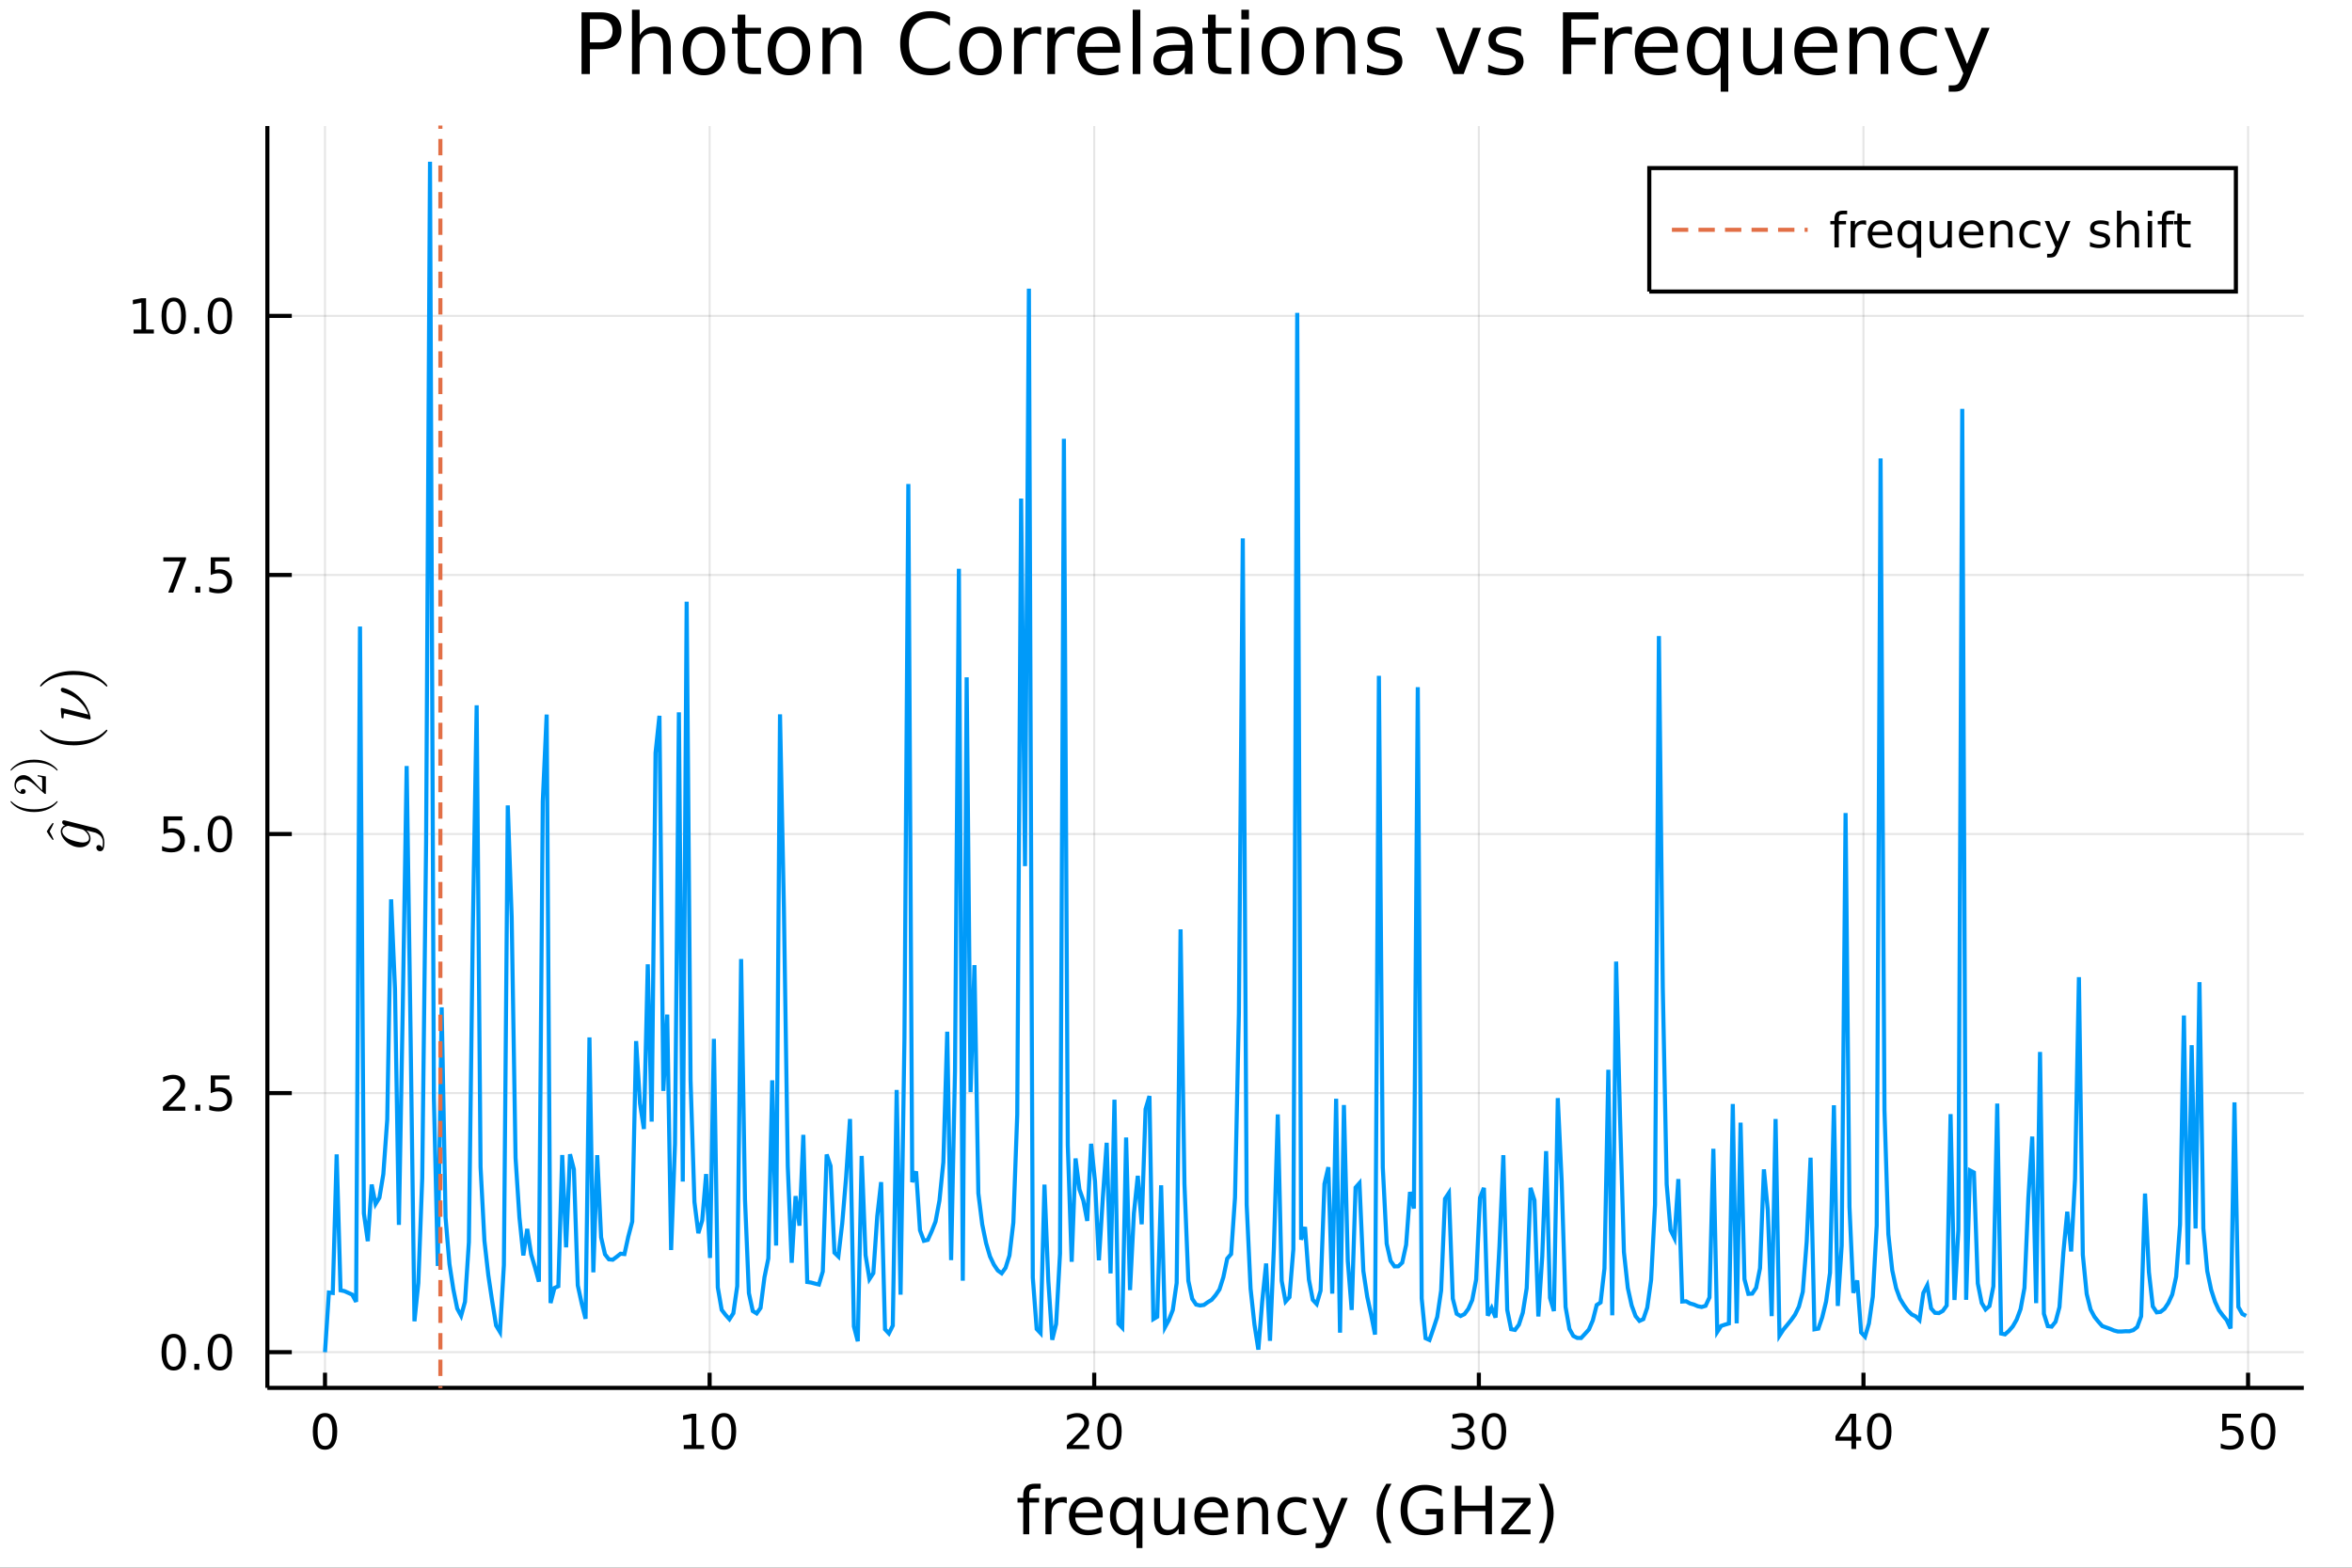 <?xml version="1.0" encoding="utf-8"?>
<svg xmlns="http://www.w3.org/2000/svg" xmlns:xlink="http://www.w3.org/1999/xlink" width="576" height="384" viewBox="0 0 2304 1536">
<rect x="0" y="0" width="2304" height="1536" fill="#333333" stroke="none"/>
<defs>
  <clipPath id="clip850">
    <rect x="0" y="0" width="2304" height="1536"/>
  </clipPath>
</defs>
<path clip-path="url(#clip850)" d="
M0 1536 L2304 1536 L2304 0 L0 0  Z
  " fill="#ffffff" fill-rule="evenodd" fill-opacity="1"/>
<defs>
  <clipPath id="clip851">
    <rect x="460" y="0" width="1614" height="1536"/>
  </clipPath>
</defs>
<defs>
  <clipPath id="clip852">
    <rect x="264" y="123" width="1994" height="1241"/>
  </clipPath>
</defs>
<path clip-path="url(#clip850)" d="
M261.908 1359.82 L2256.76 1359.82 L2256.76 123.472 L261.908 123.472  Z
  " fill="#ffffff" fill-rule="evenodd" fill-opacity="1"/>
<defs>
  <clipPath id="clip853">
    <rect x="261" y="123" width="1996" height="1237"/>
  </clipPath>
</defs>
<polyline clip-path="url(#clip853)" style="stroke:#000000; stroke-width:2; stroke-opacity:0.1; fill:none" points="
  318.366,1359.82 318.366,123.472 
  "/>
<polyline clip-path="url(#clip853)" style="stroke:#000000; stroke-width:2; stroke-opacity:0.1; fill:none" points="
  695.134,1359.82 695.134,123.472 
  "/>
<polyline clip-path="url(#clip853)" style="stroke:#000000; stroke-width:2; stroke-opacity:0.1; fill:none" points="
  1071.9,1359.82 1071.9,123.472 
  "/>
<polyline clip-path="url(#clip853)" style="stroke:#000000; stroke-width:2; stroke-opacity:0.1; fill:none" points="
  1448.67,1359.82 1448.67,123.472 
  "/>
<polyline clip-path="url(#clip853)" style="stroke:#000000; stroke-width:2; stroke-opacity:0.1; fill:none" points="
  1825.44,1359.82 1825.44,123.472 
  "/>
<polyline clip-path="url(#clip853)" style="stroke:#000000; stroke-width:2; stroke-opacity:0.1; fill:none" points="
  2202.2,1359.82 2202.2,123.472 
  "/>
<polyline clip-path="url(#clip850)" style="stroke:#000000; stroke-width:4; stroke-opacity:1; fill:none" points="
  261.908,1359.82 2256.76,1359.82 
  "/>
<polyline clip-path="url(#clip850)" style="stroke:#000000; stroke-width:4; stroke-opacity:1; fill:none" points="
  318.366,1359.82 318.366,1344.98 
  "/>
<polyline clip-path="url(#clip850)" style="stroke:#000000; stroke-width:4; stroke-opacity:1; fill:none" points="
  695.134,1359.82 695.134,1344.98 
  "/>
<polyline clip-path="url(#clip850)" style="stroke:#000000; stroke-width:4; stroke-opacity:1; fill:none" points="
  1071.9,1359.82 1071.9,1344.98 
  "/>
<polyline clip-path="url(#clip850)" style="stroke:#000000; stroke-width:4; stroke-opacity:1; fill:none" points="
  1448.67,1359.82 1448.67,1344.98 
  "/>
<polyline clip-path="url(#clip850)" style="stroke:#000000; stroke-width:4; stroke-opacity:1; fill:none" points="
  1825.44,1359.82 1825.44,1344.98 
  "/>
<polyline clip-path="url(#clip850)" style="stroke:#000000; stroke-width:4; stroke-opacity:1; fill:none" points="
  2202.2,1359.82 2202.2,1344.98 
  "/>
<path clip-path="url(#clip850)" d="M 0 0 M318.366 1388.24 Q314.755 1388.24 312.927 1391.81 Q311.121 1395.35 311.121 1402.48 Q311.121 1409.59 312.927 1413.15 Q314.755 1416.69 318.366 1416.69 Q322.001 1416.69 323.806 1413.15 Q325.635 1409.59 325.635 1402.48 Q325.635 1395.35 323.806 1391.81 Q322.001 1388.24 318.366 1388.24 M318.366 1384.54 Q324.177 1384.54 327.232 1389.15 Q330.311 1393.73 330.311 1402.48 Q330.311 1411.21 327.232 1415.81 Q324.177 1420.4 318.366 1420.4 Q312.556 1420.4 309.478 1415.81 Q306.422 1411.21 306.422 1402.48 Q306.422 1393.73 309.478 1389.15 Q312.556 1384.54 318.366 1384.54 Z" fill="#000000" fill-rule="evenodd" fill-opacity="1" /><path clip-path="url(#clip850)" d="M 0 0 M669.821 1415.79 L677.46 1415.79 L677.46 1389.42 L669.15 1391.09 L669.15 1386.83 L677.414 1385.16 L682.09 1385.16 L682.09 1415.79 L689.729 1415.79 L689.729 1419.72 L669.821 1419.72 L669.821 1415.79 Z" fill="#000000" fill-rule="evenodd" fill-opacity="1" /><path clip-path="url(#clip850)" d="M 0 0 M709.173 1388.24 Q705.562 1388.24 703.733 1391.81 Q701.928 1395.35 701.928 1402.48 Q701.928 1409.59 703.733 1413.15 Q705.562 1416.69 709.173 1416.69 Q712.807 1416.69 714.613 1413.15 Q716.441 1409.59 716.441 1402.48 Q716.441 1395.35 714.613 1391.81 Q712.807 1388.24 709.173 1388.24 M709.173 1384.54 Q714.983 1384.54 718.039 1389.15 Q721.117 1393.73 721.117 1402.48 Q721.117 1411.21 718.039 1415.81 Q714.983 1420.4 709.173 1420.4 Q703.363 1420.4 700.284 1415.81 Q697.229 1411.21 697.229 1402.48 Q697.229 1393.73 700.284 1389.15 Q703.363 1384.54 709.173 1384.54 Z" fill="#000000" fill-rule="evenodd" fill-opacity="1" /><path clip-path="url(#clip850)" d="M 0 0 M1050.67 1415.79 L1066.99 1415.79 L1066.99 1419.72 L1045.05 1419.72 L1045.05 1415.79 Q1047.71 1413.03 1052.29 1408.4 Q1056.9 1403.75 1058.08 1402.41 Q1060.33 1399.89 1061.21 1398.15 Q1062.11 1396.39 1062.11 1394.7 Q1062.11 1391.95 1060.16 1390.21 Q1058.24 1388.47 1055.14 1388.47 Q1052.94 1388.47 1050.49 1389.24 Q1048.06 1390 1045.28 1391.55 L1045.28 1386.83 Q1048.1 1385.7 1050.56 1385.12 Q1053.01 1384.54 1055.05 1384.54 Q1060.42 1384.54 1063.61 1387.22 Q1066.81 1389.91 1066.81 1394.4 Q1066.81 1396.53 1066 1398.45 Q1065.21 1400.35 1063.1 1402.94 Q1062.53 1403.61 1059.42 1406.83 Q1056.32 1410.02 1050.67 1415.79 Z" fill="#000000" fill-rule="evenodd" fill-opacity="1" /><path clip-path="url(#clip850)" d="M 0 0 M1086.81 1388.24 Q1083.2 1388.24 1081.37 1391.81 Q1079.56 1395.35 1079.56 1402.48 Q1079.56 1409.59 1081.37 1413.15 Q1083.2 1416.69 1086.81 1416.69 Q1090.44 1416.69 1092.25 1413.15 Q1094.08 1409.59 1094.08 1402.48 Q1094.08 1395.35 1092.25 1391.81 Q1090.44 1388.24 1086.81 1388.24 M1086.81 1384.54 Q1092.62 1384.54 1095.67 1389.15 Q1098.75 1393.73 1098.75 1402.48 Q1098.75 1411.21 1095.67 1415.81 Q1092.62 1420.4 1086.81 1420.4 Q1081 1420.4 1077.92 1415.81 Q1074.86 1411.21 1074.86 1402.48 Q1074.86 1393.73 1077.92 1389.15 Q1081 1384.54 1086.81 1384.54 Z" fill="#000000" fill-rule="evenodd" fill-opacity="1" /><path clip-path="url(#clip850)" d="M 0 0 M1437.51 1401.09 Q1440.87 1401.81 1442.74 1404.08 Q1444.64 1406.34 1444.64 1409.68 Q1444.64 1414.79 1441.12 1417.59 Q1437.6 1420.4 1431.12 1420.4 Q1428.95 1420.4 1426.63 1419.96 Q1424.34 1419.54 1421.89 1418.68 L1421.89 1414.17 Q1423.83 1415.3 1426.15 1415.88 Q1428.46 1416.46 1430.98 1416.46 Q1435.38 1416.46 1437.67 1414.72 Q1439.99 1412.99 1439.99 1409.68 Q1439.99 1406.62 1437.83 1404.91 Q1435.71 1403.17 1431.89 1403.17 L1427.86 1403.17 L1427.86 1399.33 L1432.07 1399.33 Q1435.52 1399.33 1437.35 1397.96 Q1439.18 1396.58 1439.18 1393.98 Q1439.18 1391.32 1437.28 1389.91 Q1435.4 1388.47 1431.89 1388.47 Q1429.96 1388.47 1427.77 1388.89 Q1425.57 1389.31 1422.93 1390.19 L1422.93 1386.02 Q1425.59 1385.28 1427.9 1384.91 Q1430.24 1384.54 1432.3 1384.54 Q1437.63 1384.54 1440.73 1386.97 Q1443.83 1389.38 1443.83 1393.5 Q1443.83 1396.37 1442.19 1398.36 Q1440.54 1400.33 1437.51 1401.09 Z" fill="#000000" fill-rule="evenodd" fill-opacity="1" /><path clip-path="url(#clip850)" d="M 0 0 M1463.51 1388.24 Q1459.89 1388.24 1458.07 1391.81 Q1456.26 1395.35 1456.26 1402.48 Q1456.26 1409.59 1458.07 1413.15 Q1459.89 1416.69 1463.51 1416.69 Q1467.14 1416.69 1468.95 1413.15 Q1470.77 1409.59 1470.77 1402.48 Q1470.77 1395.35 1468.95 1391.81 Q1467.14 1388.24 1463.51 1388.24 M1463.51 1384.54 Q1469.32 1384.54 1472.37 1389.15 Q1475.45 1393.73 1475.45 1402.48 Q1475.45 1411.21 1472.37 1415.81 Q1469.32 1420.4 1463.51 1420.4 Q1457.7 1420.4 1454.62 1415.81 Q1451.56 1411.21 1451.56 1402.48 Q1451.56 1393.73 1454.62 1389.15 Q1457.7 1384.54 1463.51 1384.54 Z" fill="#000000" fill-rule="evenodd" fill-opacity="1" /><path clip-path="url(#clip850)" d="M 0 0 M1813.61 1389.24 L1801.8 1407.69 L1813.61 1407.69 L1813.61 1389.24 M1812.38 1385.16 L1818.26 1385.16 L1818.26 1407.69 L1823.19 1407.69 L1823.19 1411.58 L1818.26 1411.58 L1818.26 1419.72 L1813.61 1419.72 L1813.61 1411.58 L1798.01 1411.58 L1798.01 1407.06 L1812.38 1385.16 Z" fill="#000000" fill-rule="evenodd" fill-opacity="1" /><path clip-path="url(#clip850)" d="M 0 0 M1840.92 1388.24 Q1837.31 1388.24 1835.48 1391.81 Q1833.68 1395.35 1833.68 1402.48 Q1833.68 1409.59 1835.48 1413.15 Q1837.31 1416.69 1840.92 1416.69 Q1844.56 1416.69 1846.36 1413.15 Q1848.19 1409.59 1848.19 1402.48 Q1848.19 1395.35 1846.36 1391.81 Q1844.56 1388.24 1840.92 1388.24 M1840.92 1384.54 Q1846.73 1384.54 1849.79 1389.15 Q1852.87 1393.73 1852.87 1402.48 Q1852.87 1411.21 1849.79 1415.81 Q1846.73 1420.4 1840.92 1420.4 Q1835.11 1420.4 1832.03 1415.81 Q1828.98 1411.21 1828.98 1402.48 Q1828.98 1393.73 1832.03 1389.15 Q1835.11 1384.54 1840.92 1384.54 Z" fill="#000000" fill-rule="evenodd" fill-opacity="1" /><path clip-path="url(#clip850)" d="M 0 0 M2176.9 1385.16 L2195.26 1385.16 L2195.26 1389.1 L2181.18 1389.1 L2181.18 1397.57 Q2182.2 1397.22 2183.22 1397.06 Q2184.24 1396.88 2185.26 1396.88 Q2191.05 1396.88 2194.43 1400.05 Q2197.8 1403.22 2197.8 1408.64 Q2197.8 1414.21 2194.33 1417.32 Q2190.86 1420.4 2184.54 1420.4 Q2182.36 1420.4 2180.1 1420.02 Q2177.85 1419.65 2175.44 1418.91 L2175.44 1414.21 Q2177.53 1415.35 2179.75 1415.9 Q2181.97 1416.46 2184.45 1416.46 Q2188.45 1416.46 2190.79 1414.35 Q2193.13 1412.25 2193.13 1408.64 Q2193.13 1405.02 2190.79 1402.92 Q2188.45 1400.81 2184.45 1400.81 Q2182.57 1400.81 2180.7 1401.23 Q2178.85 1401.65 2176.9 1402.52 L2176.9 1385.16 Z" fill="#000000" fill-rule="evenodd" fill-opacity="1" /><path clip-path="url(#clip850)" d="M 0 0 M2217.02 1388.24 Q2213.41 1388.24 2211.58 1391.81 Q2209.77 1395.35 2209.77 1402.48 Q2209.77 1409.59 2211.58 1413.15 Q2213.41 1416.69 2217.02 1416.69 Q2220.65 1416.69 2222.46 1413.15 Q2224.29 1409.59 2224.29 1402.48 Q2224.29 1395.35 2222.46 1391.81 Q2220.65 1388.24 2217.02 1388.24 M2217.02 1384.54 Q2222.83 1384.54 2225.88 1389.15 Q2228.96 1393.73 2228.96 1402.48 Q2228.96 1411.21 2225.88 1415.81 Q2222.83 1420.4 2217.02 1420.4 Q2211.21 1420.4 2208.13 1415.81 Q2205.07 1411.21 2205.07 1402.48 Q2205.07 1393.73 2208.13 1389.15 Q2211.21 1384.54 2217.02 1384.54 Z" fill="#000000" fill-rule="evenodd" fill-opacity="1" /><path clip-path="url(#clip850)" d="M 0 0 M1019.44 1453.72 L1019.44 1458.59 L1013.84 1458.59 Q1010.69 1458.59 1009.45 1459.86 Q1008.24 1461.13 1008.24 1464.44 L1008.24 1467.6 L1017.88 1467.6 L1017.88 1472.15 L1008.24 1472.15 L1008.24 1503.24 L1002.35 1503.24 L1002.35 1472.15 L996.747 1472.15 L996.747 1467.6 L1002.35 1467.6 L1002.35 1465.11 Q1002.35 1459.16 1005.12 1456.46 Q1007.89 1453.72 1013.9 1453.72 L1019.44 1453.72 Z" fill="#000000" fill-rule="evenodd" fill-opacity="1" /><path clip-path="url(#clip850)" d="M 0 0 M1045 1473.07 Q1044.01 1472.5 1042.83 1472.24 Q1041.69 1471.96 1040.29 1471.96 Q1035.32 1471.96 1032.65 1475.2 Q1030.01 1478.42 1030.01 1484.47 L1030.01 1503.24 L1024.12 1503.24 L1024.12 1467.6 L1030.01 1467.6 L1030.01 1473.13 Q1031.85 1469.89 1034.81 1468.33 Q1037.77 1466.74 1042.01 1466.74 Q1042.61 1466.74 1043.34 1466.83 Q1044.08 1466.9 1044.97 1467.05 L1045 1473.07 Z" fill="#000000" fill-rule="evenodd" fill-opacity="1" /><path clip-path="url(#clip850)" d="M 0 0 M1080.2 1483.96 L1080.2 1486.82 L1053.27 1486.82 Q1053.66 1492.87 1056.9 1496.05 Q1060.18 1499.2 1066.01 1499.2 Q1069.38 1499.2 1072.53 1498.37 Q1075.71 1497.55 1078.83 1495.89 L1078.83 1501.43 Q1075.68 1502.77 1072.37 1503.47 Q1069.06 1504.17 1065.66 1504.17 Q1057.13 1504.17 1052.13 1499.2 Q1047.16 1494.24 1047.16 1485.77 Q1047.16 1477.02 1051.87 1471.89 Q1056.62 1466.74 1064.64 1466.74 Q1071.83 1466.74 1076 1471.38 Q1080.2 1476 1080.2 1483.96 M1074.34 1482.24 Q1074.28 1477.43 1071.64 1474.57 Q1069.03 1471.7 1064.7 1471.7 Q1059.8 1471.7 1056.84 1474.47 Q1053.91 1477.24 1053.47 1482.27 L1074.34 1482.24 Z" fill="#000000" fill-rule="evenodd" fill-opacity="1" /><path clip-path="url(#clip850)" d="M 0 0 M1093.31 1485.45 Q1093.31 1491.91 1095.96 1495.6 Q1098.63 1499.27 1103.28 1499.27 Q1107.92 1499.27 1110.6 1495.6 Q1113.27 1491.91 1113.27 1485.45 Q1113.27 1478.99 1110.6 1475.33 Q1107.92 1471.64 1103.28 1471.64 Q1098.63 1471.64 1095.96 1475.33 Q1093.31 1478.99 1093.31 1485.45 M1113.27 1497.9 Q1111.42 1501.08 1108.59 1502.64 Q1105.79 1504.17 1101.84 1504.17 Q1095.38 1504.17 1091.31 1499.01 Q1087.27 1493.85 1087.27 1485.45 Q1087.27 1477.05 1091.31 1471.89 Q1095.38 1466.74 1101.84 1466.74 Q1105.79 1466.74 1108.59 1468.3 Q1111.42 1469.82 1113.27 1473.01 L1113.27 1467.6 L1119.13 1467.6 L1119.13 1516.8 L1113.27 1516.8 L1113.27 1497.9 Z" fill="#000000" fill-rule="evenodd" fill-opacity="1" /><path clip-path="url(#clip850)" d="M 0 0 M1130.59 1489.18 L1130.59 1467.6 L1136.44 1467.6 L1136.44 1488.95 Q1136.44 1494.01 1138.42 1496.56 Q1140.39 1499.07 1144.34 1499.07 Q1149.08 1499.07 1151.82 1496.05 Q1154.58 1493.03 1154.58 1487.81 L1154.58 1467.6 L1160.44 1467.6 L1160.44 1503.24 L1154.58 1503.24 L1154.58 1497.77 Q1152.45 1501.02 1149.62 1502.61 Q1146.82 1504.17 1143.09 1504.17 Q1136.95 1504.17 1133.77 1500.35 Q1130.59 1496.53 1130.59 1489.18 M1145.32 1466.74 L1145.32 1466.74 Z" fill="#000000" fill-rule="evenodd" fill-opacity="1" /><path clip-path="url(#clip850)" d="M 0 0 M1203 1483.96 L1203 1486.82 L1176.07 1486.82 Q1176.45 1492.87 1179.7 1496.05 Q1182.98 1499.2 1188.8 1499.2 Q1192.17 1499.2 1195.32 1498.37 Q1198.51 1497.55 1201.63 1495.89 L1201.63 1501.43 Q1198.48 1502.77 1195.17 1503.47 Q1191.86 1504.17 1188.45 1504.17 Q1179.92 1504.17 1174.92 1499.2 Q1169.96 1494.24 1169.96 1485.77 Q1169.96 1477.02 1174.67 1471.89 Q1179.41 1466.74 1187.43 1466.74 Q1194.62 1466.74 1198.79 1471.38 Q1203 1476 1203 1483.96 M1197.14 1482.24 Q1197.08 1477.43 1194.43 1474.57 Q1191.82 1471.7 1187.5 1471.7 Q1182.59 1471.7 1179.63 1474.47 Q1176.71 1477.24 1176.26 1482.27 L1197.14 1482.24 Z" fill="#000000" fill-rule="evenodd" fill-opacity="1" /><path clip-path="url(#clip850)" d="M 0 0 M1242.24 1481.73 L1242.24 1503.24 L1236.38 1503.24 L1236.38 1481.92 Q1236.38 1476.86 1234.41 1474.34 Q1232.44 1471.83 1228.49 1471.83 Q1223.75 1471.83 1221.01 1474.85 Q1218.27 1477.88 1218.27 1483.1 L1218.27 1503.24 L1212.39 1503.24 L1212.39 1467.6 L1218.27 1467.6 L1218.27 1473.13 Q1220.37 1469.92 1223.21 1468.33 Q1226.07 1466.74 1229.8 1466.74 Q1235.94 1466.74 1239.09 1470.56 Q1242.24 1474.34 1242.24 1481.73 Z" fill="#000000" fill-rule="evenodd" fill-opacity="1" /><path clip-path="url(#clip850)" d="M 0 0 M1279.58 1468.96 L1279.58 1474.44 Q1277.09 1473.07 1274.58 1472.4 Q1272.1 1471.7 1269.55 1471.7 Q1263.85 1471.7 1260.7 1475.33 Q1257.55 1478.93 1257.55 1485.45 Q1257.55 1491.98 1260.7 1495.6 Q1263.85 1499.2 1269.55 1499.2 Q1272.1 1499.2 1274.58 1498.53 Q1277.09 1497.83 1279.58 1496.46 L1279.58 1501.88 Q1277.12 1503.02 1274.48 1503.59 Q1271.87 1504.17 1268.91 1504.17 Q1260.86 1504.17 1256.12 1499.11 Q1251.38 1494.05 1251.38 1485.45 Q1251.38 1476.73 1256.15 1471.73 Q1260.96 1466.74 1269.29 1466.74 Q1272 1466.74 1274.58 1467.31 Q1277.16 1467.85 1279.58 1468.96 Z" fill="#000000" fill-rule="evenodd" fill-opacity="1" /><path clip-path="url(#clip850)" d="M 0 0 M1304.59 1506.55 Q1302.11 1512.92 1299.75 1514.86 Q1297.4 1516.8 1293.45 1516.8 L1288.77 1516.8 L1288.77 1511.9 L1292.21 1511.9 Q1294.63 1511.9 1295.97 1510.76 Q1297.3 1509.61 1298.93 1505.34 L1299.98 1502.67 L1285.56 1467.6 L1291.77 1467.6 L1302.91 1495.48 L1314.05 1467.6 L1320.25 1467.6 L1304.59 1506.55 Z" fill="#000000" fill-rule="evenodd" fill-opacity="1" /><path clip-path="url(#clip850)" d="M 0 0 M1363.13 1453.78 Q1358.86 1461.1 1356.79 1468.26 Q1354.72 1475.43 1354.72 1482.78 Q1354.72 1490.13 1356.79 1497.36 Q1358.89 1504.55 1363.13 1511.84 L1358.03 1511.84 Q1353.26 1504.36 1350.87 1497.13 Q1348.52 1489.91 1348.52 1482.78 Q1348.52 1475.68 1350.87 1468.49 Q1353.23 1461.29 1358.03 1453.78 L1363.13 1453.78 Z" fill="#000000" fill-rule="evenodd" fill-opacity="1" /><path clip-path="url(#clip850)" d="M 0 0 M1407.14 1496.46 L1407.14 1483.7 L1396.64 1483.7 L1396.64 1478.42 L1413.51 1478.42 L1413.51 1498.82 Q1409.79 1501.46 1405.3 1502.83 Q1400.81 1504.17 1395.72 1504.17 Q1384.58 1504.17 1378.28 1497.67 Q1372.01 1491.15 1372.01 1479.53 Q1372.01 1467.88 1378.28 1461.39 Q1384.58 1454.86 1395.72 1454.86 Q1400.36 1454.86 1404.53 1456.01 Q1408.74 1457.16 1412.27 1459.38 L1412.27 1466.23 Q1408.7 1463.2 1404.69 1461.68 Q1400.68 1460.15 1396.26 1460.15 Q1387.54 1460.15 1383.15 1465.02 Q1378.78 1469.89 1378.78 1479.53 Q1378.78 1489.14 1383.15 1494.01 Q1387.54 1498.88 1396.26 1498.88 Q1399.66 1498.88 1402.34 1498.31 Q1405.01 1497.71 1407.14 1496.46 Z" fill="#000000" fill-rule="evenodd" fill-opacity="1" /><path clip-path="url(#clip850)" d="M 0 0 M1425.25 1455.72 L1431.68 1455.72 L1431.68 1475.2 L1455.05 1475.2 L1455.05 1455.72 L1461.48 1455.72 L1461.48 1503.24 L1455.05 1503.24 L1455.05 1480.61 L1431.68 1480.61 L1431.68 1503.24 L1425.25 1503.24 L1425.25 1455.72 Z" fill="#000000" fill-rule="evenodd" fill-opacity="1" /><path clip-path="url(#clip850)" d="M 0 0 M1471.47 1467.6 L1499.29 1467.6 L1499.29 1472.94 L1477.26 1498.57 L1499.29 1498.57 L1499.29 1503.24 L1470.67 1503.24 L1470.67 1497.9 L1492.7 1472.27 L1471.47 1472.27 L1471.47 1467.6 Z" fill="#000000" fill-rule="evenodd" fill-opacity="1" /><path clip-path="url(#clip850)" d="M 0 0 M1507.31 1453.78 L1512.4 1453.78 Q1517.18 1461.29 1519.53 1468.49 Q1521.92 1475.68 1521.92 1482.78 Q1521.92 1489.91 1519.53 1497.13 Q1517.18 1504.36 1512.4 1511.84 L1507.31 1511.84 Q1511.54 1504.55 1513.61 1497.36 Q1515.71 1490.13 1515.71 1482.78 Q1515.71 1475.43 1513.61 1468.26 Q1511.54 1461.1 1507.31 1453.78 Z" fill="#000000" fill-rule="evenodd" fill-opacity="1" /><polyline clip-path="url(#clip853)" style="stroke:#000000; stroke-width:2; stroke-opacity:0.1; fill:none" points="
  261.908,1324.83 2256.76,1324.83 
  "/>
<polyline clip-path="url(#clip853)" style="stroke:#000000; stroke-width:2; stroke-opacity:0.1; fill:none" points="
  261.908,1071 2256.76,1071 
  "/>
<polyline clip-path="url(#clip853)" style="stroke:#000000; stroke-width:2; stroke-opacity:0.1; fill:none" points="
  261.908,817.172 2256.76,817.172 
  "/>
<polyline clip-path="url(#clip853)" style="stroke:#000000; stroke-width:2; stroke-opacity:0.1; fill:none" points="
  261.908,563.343 2256.76,563.343 
  "/>
<polyline clip-path="url(#clip853)" style="stroke:#000000; stroke-width:2; stroke-opacity:0.1; fill:none" points="
  261.908,309.514 2256.76,309.514 
  "/>
<polyline clip-path="url(#clip850)" style="stroke:#000000; stroke-width:4; stroke-opacity:1; fill:none" points="
  261.908,1359.82 261.908,123.472 
  "/>
<polyline clip-path="url(#clip850)" style="stroke:#000000; stroke-width:4; stroke-opacity:1; fill:none" points="
  261.908,1324.83 285.847,1324.83 
  "/>
<polyline clip-path="url(#clip850)" style="stroke:#000000; stroke-width:4; stroke-opacity:1; fill:none" points="
  261.908,1071 285.847,1071 
  "/>
<polyline clip-path="url(#clip850)" style="stroke:#000000; stroke-width:4; stroke-opacity:1; fill:none" points="
  261.908,817.172 285.847,817.172 
  "/>
<polyline clip-path="url(#clip850)" style="stroke:#000000; stroke-width:4; stroke-opacity:1; fill:none" points="
  261.908,563.343 285.847,563.343 
  "/>
<polyline clip-path="url(#clip850)" style="stroke:#000000; stroke-width:4; stroke-opacity:1; fill:none" points="
  261.908,309.514 285.847,309.514 
  "/>
<path clip-path="url(#clip850)" d="M 0 0 M170.173 1310.63 Q166.562 1310.63 164.733 1314.19 Q162.927 1317.73 162.927 1324.86 Q162.927 1331.97 164.733 1335.53 Q166.562 1339.08 170.173 1339.08 Q173.807 1339.08 175.613 1335.53 Q177.441 1331.97 177.441 1324.86 Q177.441 1317.73 175.613 1314.19 Q173.807 1310.63 170.173 1310.63 M170.173 1306.92 Q175.983 1306.92 179.039 1311.53 Q182.117 1316.11 182.117 1324.86 Q182.117 1333.59 179.039 1338.2 Q175.983 1342.78 170.173 1342.78 Q164.363 1342.78 161.284 1338.2 Q158.228 1333.59 158.228 1324.86 Q158.228 1316.11 161.284 1311.53 Q164.363 1306.92 170.173 1306.92 Z" fill="#000000" fill-rule="evenodd" fill-opacity="1" /><path clip-path="url(#clip850)" d="M 0 0 M190.335 1336.23 L195.219 1336.23 L195.219 1342.11 L190.335 1342.11 L190.335 1336.23 Z" fill="#000000" fill-rule="evenodd" fill-opacity="1" /><path clip-path="url(#clip850)" d="M 0 0 M215.404 1310.63 Q211.793 1310.63 209.964 1314.19 Q208.159 1317.73 208.159 1324.86 Q208.159 1331.97 209.964 1335.53 Q211.793 1339.08 215.404 1339.08 Q219.038 1339.08 220.844 1335.53 Q222.673 1331.97 222.673 1324.86 Q222.673 1317.73 220.844 1314.19 Q219.038 1310.63 215.404 1310.63 M215.404 1306.92 Q221.214 1306.92 224.27 1311.53 Q227.348 1316.11 227.348 1324.86 Q227.348 1333.59 224.27 1338.2 Q221.214 1342.78 215.404 1342.78 Q209.594 1342.78 206.515 1338.2 Q203.46 1333.59 203.46 1324.86 Q203.46 1316.11 206.515 1311.53 Q209.594 1306.92 215.404 1306.92 Z" fill="#000000" fill-rule="evenodd" fill-opacity="1" /><path clip-path="url(#clip850)" d="M 0 0 M165.196 1084.35 L181.515 1084.35 L181.515 1088.28 L159.571 1088.28 L159.571 1084.35 Q162.233 1081.59 166.816 1076.96 Q171.423 1072.31 172.603 1070.97 Q174.849 1068.44 175.728 1066.71 Q176.631 1064.95 176.631 1063.26 Q176.631 1060.5 174.687 1058.77 Q172.765 1057.03 169.664 1057.03 Q167.465 1057.03 165.011 1057.79 Q162.58 1058.56 159.803 1060.11 L159.803 1055.39 Q162.627 1054.25 165.08 1053.67 Q167.534 1053.1 169.571 1053.1 Q174.941 1053.1 178.136 1055.78 Q181.33 1058.47 181.33 1062.96 Q181.33 1065.09 180.52 1067.01 Q179.733 1068.91 177.626 1071.5 Q177.048 1072.17 173.946 1075.39 Q170.844 1078.58 165.196 1084.35 Z" fill="#000000" fill-rule="evenodd" fill-opacity="1" /><path clip-path="url(#clip850)" d="M 0 0 M191.33 1082.4 L196.214 1082.4 L196.214 1088.28 L191.33 1088.28 L191.33 1082.4 Z" fill="#000000" fill-rule="evenodd" fill-opacity="1" /><path clip-path="url(#clip850)" d="M 0 0 M206.446 1053.72 L224.802 1053.72 L224.802 1057.66 L210.728 1057.66 L210.728 1066.13 Q211.747 1065.78 212.765 1065.62 Q213.784 1065.43 214.802 1065.43 Q220.589 1065.43 223.969 1068.6 Q227.348 1071.78 227.348 1077.19 Q227.348 1082.77 223.876 1085.87 Q220.404 1088.95 214.085 1088.95 Q211.909 1088.95 209.64 1088.58 Q207.395 1088.21 204.987 1087.47 L204.987 1082.77 Q207.071 1083.91 209.293 1084.46 Q211.515 1085.02 213.992 1085.02 Q217.997 1085.02 220.335 1082.91 Q222.673 1080.8 222.673 1077.19 Q222.673 1073.58 220.335 1071.47 Q217.997 1069.37 213.992 1069.37 Q212.117 1069.37 210.242 1069.78 Q208.39 1070.2 206.446 1071.08 L206.446 1053.72 Z" fill="#000000" fill-rule="evenodd" fill-opacity="1" /><path clip-path="url(#clip850)" d="M 0 0 M160.219 799.892 L178.576 799.892 L178.576 803.827 L164.502 803.827 L164.502 812.299 Q165.52 811.952 166.539 811.79 Q167.557 811.605 168.576 811.605 Q174.363 811.605 177.742 814.776 Q181.122 817.947 181.122 823.364 Q181.122 828.942 177.65 832.044 Q174.177 835.123 167.858 835.123 Q165.682 835.123 163.414 834.753 Q161.168 834.382 158.761 833.641 L158.761 828.942 Q160.844 830.077 163.066 830.632 Q165.289 831.188 167.765 831.188 Q171.77 831.188 174.108 829.081 Q176.446 826.975 176.446 823.364 Q176.446 819.753 174.108 817.646 Q171.77 815.54 167.765 815.54 Q165.89 815.54 164.015 815.956 Q162.164 816.373 160.219 817.253 L160.219 799.892 Z" fill="#000000" fill-rule="evenodd" fill-opacity="1" /><path clip-path="url(#clip850)" d="M 0 0 M190.335 828.572 L195.219 828.572 L195.219 834.452 L190.335 834.452 L190.335 828.572 Z" fill="#000000" fill-rule="evenodd" fill-opacity="1" /><path clip-path="url(#clip850)" d="M 0 0 M215.404 802.97 Q211.793 802.97 209.964 806.535 Q208.159 810.077 208.159 817.206 Q208.159 824.313 209.964 827.878 Q211.793 831.419 215.404 831.419 Q219.038 831.419 220.844 827.878 Q222.673 824.313 222.673 817.206 Q222.673 810.077 220.844 806.535 Q219.038 802.97 215.404 802.97 M215.404 799.267 Q221.214 799.267 224.27 803.873 Q227.348 808.456 227.348 817.206 Q227.348 825.933 224.27 830.54 Q221.214 835.123 215.404 835.123 Q209.594 835.123 206.515 830.54 Q203.46 825.933 203.46 817.206 Q203.46 808.456 206.515 803.873 Q209.594 799.267 215.404 799.267 Z" fill="#000000" fill-rule="evenodd" fill-opacity="1" /><path clip-path="url(#clip850)" d="M 0 0 M159.988 546.063 L182.21 546.063 L182.21 548.054 L169.664 580.623 L164.779 580.623 L176.585 549.998 L159.988 549.998 L159.988 546.063 Z" fill="#000000" fill-rule="evenodd" fill-opacity="1" /><path clip-path="url(#clip850)" d="M 0 0 M191.33 574.743 L196.214 574.743 L196.214 580.623 L191.33 580.623 L191.33 574.743 Z" fill="#000000" fill-rule="evenodd" fill-opacity="1" /><path clip-path="url(#clip850)" d="M 0 0 M206.446 546.063 L224.802 546.063 L224.802 549.998 L210.728 549.998 L210.728 558.47 Q211.747 558.123 212.765 557.961 Q213.784 557.776 214.802 557.776 Q220.589 557.776 223.969 560.947 Q227.348 564.118 227.348 569.535 Q227.348 575.114 223.876 578.216 Q220.404 581.294 214.085 581.294 Q211.909 581.294 209.64 580.924 Q207.395 580.554 204.987 579.813 L204.987 575.114 Q207.071 576.248 209.293 576.804 Q211.515 577.359 213.992 577.359 Q217.997 577.359 220.335 575.253 Q222.673 573.146 222.673 569.535 Q222.673 565.924 220.335 563.818 Q217.997 561.711 213.992 561.711 Q212.117 561.711 210.242 562.128 Q208.39 562.544 206.446 563.424 L206.446 546.063 Z" fill="#000000" fill-rule="evenodd" fill-opacity="1" /><path clip-path="url(#clip850)" d="M 0 0 M130.821 322.859 L138.46 322.859 L138.46 296.494 L130.15 298.16 L130.15 293.901 L138.414 292.234 L143.09 292.234 L143.09 322.859 L150.728 322.859 L150.728 326.794 L130.821 326.794 L130.821 322.859 Z" fill="#000000" fill-rule="evenodd" fill-opacity="1" /><path clip-path="url(#clip850)" d="M 0 0 M170.173 295.313 Q166.562 295.313 164.733 298.878 Q162.927 302.419 162.927 309.549 Q162.927 316.656 164.733 320.22 Q166.562 323.762 170.173 323.762 Q173.807 323.762 175.613 320.22 Q177.441 316.656 177.441 309.549 Q177.441 302.419 175.613 298.878 Q173.807 295.313 170.173 295.313 M170.173 291.609 Q175.983 291.609 179.039 296.216 Q182.117 300.799 182.117 309.549 Q182.117 318.276 179.039 322.882 Q175.983 327.466 170.173 327.466 Q164.363 327.466 161.284 322.882 Q158.228 318.276 158.228 309.549 Q158.228 300.799 161.284 296.216 Q164.363 291.609 170.173 291.609 Z" fill="#000000" fill-rule="evenodd" fill-opacity="1" /><path clip-path="url(#clip850)" d="M 0 0 M190.335 320.915 L195.219 320.915 L195.219 326.794 L190.335 326.794 L190.335 320.915 Z" fill="#000000" fill-rule="evenodd" fill-opacity="1" /><path clip-path="url(#clip850)" d="M 0 0 M215.404 295.313 Q211.793 295.313 209.964 298.878 Q208.159 302.419 208.159 309.549 Q208.159 316.656 209.964 320.22 Q211.793 323.762 215.404 323.762 Q219.038 323.762 220.844 320.22 Q222.673 316.656 222.673 309.549 Q222.673 302.419 220.844 298.878 Q219.038 295.313 215.404 295.313 M215.404 291.609 Q221.214 291.609 224.27 296.216 Q227.348 300.799 227.348 309.549 Q227.348 318.276 224.27 322.882 Q221.214 327.466 215.404 327.466 Q209.594 327.466 206.515 322.882 Q203.46 318.276 203.46 309.549 Q203.46 300.799 206.515 296.216 Q209.594 291.609 215.404 291.609 Z" fill="#000000" fill-rule="evenodd" fill-opacity="1" /><path clip-path="url(#clip850)" d="M 0 0 M51.61 806.247 L52.534 806.81 Q51.024 810.305 48.612 814.656 Q51.024 819.007 52.534 822.501 L51.61 823.042 Q48.296 819.232 45.749 814.656 Q48.319 810.034 51.61 806.247 Z" fill="#000000" fill-rule="evenodd" fill-opacity="1" /><path clip-path="url(#clip850)" d="M 0 0 M62.64 803.737 Q62.672 803.737 63.831 803.931 L93.107 811.274 Q94.652 811.66 96.198 812.755 Q97.776 813.818 99.129 815.525 Q100.514 817.199 101.351 819.776 Q102.221 822.32 102.221 825.251 Q102.221 829.921 101.222 831.982 Q100.256 834.011 98.195 834.011 Q96.392 834.011 95.361 832.884 Q94.363 831.757 94.363 830.468 Q94.363 829.244 95.071 828.6 Q95.78 827.956 96.681 827.956 Q97.68 827.956 98.678 828.633 Q99.709 829.309 100.095 830.662 Q100.772 828.504 100.772 825.38 Q100.772 818.778 93.783 815.943 Q93.686 815.879 93.654 815.879 L84.926 813.689 L84.862 813.786 Q85.506 814.333 86.247 815.203 Q86.955 816.04 87.825 817.844 Q88.694 819.647 88.694 821.418 Q88.694 825.122 85.86 827.666 Q82.994 830.178 78.26 830.178 Q74.814 830.178 71.368 828.794 Q67.889 827.377 65.345 825.187 Q62.769 822.964 61.158 820.13 Q59.548 817.264 59.548 814.494 Q59.548 812.562 60.708 810.919 Q61.835 809.277 63.703 808.375 Q62.157 808.214 61.513 807.344 Q60.868 806.443 60.868 805.67 Q60.868 804.8 61.352 804.285 Q61.803 803.737 62.64 803.737 M66.665 809.148 Q66.472 809.148 65.957 809.277 Q65.409 809.406 64.54 809.792 Q63.67 810.146 62.898 810.694 Q62.124 811.241 61.577 812.24 Q60.997 813.206 60.997 814.43 Q60.997 816.427 62.672 818.423 Q64.314 820.42 66.859 821.805 Q69.306 823.093 74.041 824.317 Q78.775 825.509 81.19 825.509 Q83.574 825.509 85.409 824.478 Q87.245 823.447 87.245 821.225 Q87.245 818.649 84.862 815.879 Q82.382 813.013 80.256 812.53 L67.664 809.341 Q66.891 809.148 66.665 809.148 Z" fill="#000000" fill-rule="evenodd" fill-opacity="1" /><path clip-path="url(#clip850)" d="M 0 0 M33.385 795.622 Q25.585 795.622 19.295 792.713 Q16.657 791.474 14.448 789.738 Q12.239 788.002 11.269 786.852 Q10.3 785.702 10.3 785.387 Q10.3 784.936 10.751 784.913 Q10.976 784.913 11.54 785.522 Q19.115 792.961 33.385 792.939 Q47.701 792.939 54.982 785.702 Q55.772 784.913 56.019 784.913 Q56.47 784.913 56.47 785.387 Q56.47 785.702 55.546 786.807 Q54.622 787.912 52.503 789.625 Q50.383 791.338 47.791 792.578 Q41.501 795.622 33.385 795.622 Z" fill="#000000" fill-rule="evenodd" fill-opacity="1" /><path clip-path="url(#clip850)" d="M 0 0 M44.928 777.893 Q44.094 777.893 43.846 777.826 Q43.598 777.736 43.214 777.375 L33.34 768.515 Q27.884 763.668 23.128 763.668 Q20.039 763.668 17.83 765.291 Q15.62 766.892 15.62 769.845 Q15.62 771.874 16.86 773.587 Q18.1 775.301 20.31 776.09 Q20.265 775.955 20.265 775.481 Q20.265 774.331 20.986 773.7 Q21.707 773.046 22.677 773.046 Q23.917 773.046 24.525 773.858 Q25.111 774.647 25.111 775.436 Q25.111 775.752 25.044 776.18 Q24.976 776.586 24.345 777.24 Q23.691 777.893 22.541 777.893 Q19.318 777.893 16.748 775.459 Q14.178 773.001 14.178 769.259 Q14.178 765.021 16.703 762.248 Q19.205 759.452 23.128 759.452 Q24.503 759.452 25.765 759.881 Q27.005 760.286 27.975 760.85 Q28.944 761.391 30.5 762.879 Q32.055 764.367 33.16 765.562 Q34.264 766.757 36.609 769.439 L41.366 774.331 L41.366 766.013 Q41.366 761.955 41.005 761.639 Q40.351 761.188 36.902 760.625 L36.902 759.452 L44.928 760.76 L44.928 777.893 Z" fill="#000000" fill-rule="evenodd" fill-opacity="1" /><path clip-path="url(#clip850)" d="M 0 0 M56.019 755.03 Q55.794 755.03 55.23 754.443 Q47.656 747.004 33.385 747.004 Q19.07 747.004 11.833 754.15 Q10.999 755.03 10.751 755.03 Q10.3 755.03 10.3 754.579 Q10.3 754.263 11.224 753.158 Q12.149 752.031 14.268 750.34 Q16.387 748.627 18.98 747.365 Q25.269 744.321 33.385 744.321 Q41.185 744.321 47.475 747.229 Q50.113 748.469 52.322 750.205 Q54.532 751.941 55.501 753.091 Q56.47 754.241 56.47 754.579 Q56.47 755.03 56.019 755.03 Z" fill="#000000" fill-rule="evenodd" fill-opacity="1" /><path clip-path="url(#clip850)" d="M 0 0 M72.205 730.261 Q61.062 730.261 52.076 726.107 Q48.308 724.335 45.152 721.856 Q41.996 719.376 40.611 717.733 Q39.226 716.091 39.226 715.64 Q39.226 714.996 39.87 714.963 Q40.192 714.963 40.998 715.833 Q51.819 726.461 72.205 726.429 Q92.656 726.429 103.058 716.091 Q104.185 714.963 104.54 714.963 Q105.184 714.963 105.184 715.64 Q105.184 716.091 103.863 717.669 Q102.543 719.247 99.516 721.695 Q96.488 724.142 92.784 725.913 Q83.799 730.261 72.205 730.261 Z" fill="#000000" fill-rule="evenodd" fill-opacity="1" /><path clip-path="url(#clip850)" d="M 0 0 M61.319 673.889 Q61.609 673.889 62.608 674.146 Q63.574 674.372 65.474 675.112 Q67.342 675.821 69.435 676.916 Q71.496 677.979 74.105 679.943 Q76.714 681.908 79 684.356 Q83.316 688.961 85.635 693.888 Q87.954 698.784 88.694 702.971 L88.694 703.904 Q88.694 704.935 87.889 704.935 L84.926 704.227 L68.791 700.201 Q63.864 698.945 63.445 698.945 Q63.059 698.945 62.865 699.106 Q62.64 699.235 62.479 700.008 Q62.318 700.748 62.318 702.23 Q62.318 702.842 62.285 703.132 Q62.253 703.389 62.092 703.615 Q61.899 703.84 61.513 703.84 Q60.965 703.84 60.675 703.615 Q60.353 703.357 60.289 703.164 Q60.224 702.971 60.192 702.584 Q60.16 702.037 59.999 700.201 Q59.806 698.365 59.677 696.787 Q59.548 695.209 59.548 694.533 Q59.548 694.146 59.741 693.921 Q59.902 693.695 60.096 693.695 L60.257 693.663 L86.504 700.136 Q85.731 697.753 84.443 695.402 Q83.155 693.019 81.029 690.442 Q78.872 687.866 76.198 685.676 Q73.525 683.486 69.79 681.554 Q66.021 679.589 61.706 678.365 Q60.836 678.14 60.321 677.592 Q59.806 677.013 59.677 676.594 Q59.548 676.175 59.548 675.789 Q59.548 674.919 60.031 674.404 Q60.482 673.889 61.319 673.889 Z" fill="#000000" fill-rule="evenodd" fill-opacity="1" /><path clip-path="url(#clip850)" d="M 0 0 M104.54 672.687 Q104.218 672.687 103.412 671.85 Q92.591 661.222 72.205 661.222 Q51.754 661.222 41.416 671.431 Q40.224 672.687 39.87 672.687 Q39.226 672.687 39.226 672.043 Q39.226 671.592 40.547 670.014 Q41.867 668.404 44.894 665.988 Q47.922 663.541 51.625 661.737 Q60.611 657.389 72.205 657.389 Q83.348 657.389 92.334 661.544 Q96.102 663.315 99.258 665.795 Q102.414 668.275 103.799 669.918 Q105.184 671.56 105.184 672.043 Q105.184 672.687 104.54 672.687 Z" fill="#000000" fill-rule="evenodd" fill-opacity="1" /><path clip-path="url(#clip850)" d="M 0 0 M577.849 18.82 L577.849 41.546 L588.138 41.546 Q593.85 41.546 596.969 38.589 Q600.088 35.632 600.088 30.163 Q600.088 24.735 596.969 21.778 Q593.85 18.82 588.138 18.82 L577.849 18.82 M569.666 12.096 L588.138 12.096 Q598.306 12.096 603.491 16.714 Q608.716 21.292 608.716 30.163 Q608.716 39.115 603.491 43.693 Q598.306 48.271 588.138 48.271 L577.849 48.271 L577.849 72.576 L569.666 72.576 L569.666 12.096 Z" fill="#000000" fill-rule="evenodd" fill-opacity="1" /><path clip-path="url(#clip850)" d="M 0 0 M657.084 45.192 L657.084 72.576 L649.631 72.576 L649.631 45.435 Q649.631 38.994 647.119 35.794 Q644.607 32.594 639.584 32.594 Q633.548 32.594 630.065 36.442 Q626.581 40.29 626.581 46.934 L626.581 72.576 L619.087 72.576 L619.087 9.544 L626.581 9.544 L626.581 34.254 Q629.255 30.163 632.86 28.138 Q636.506 26.112 641.245 26.112 Q649.063 26.112 653.074 30.973 Q657.084 35.794 657.084 45.192 Z" fill="#000000" fill-rule="evenodd" fill-opacity="1" /><path clip-path="url(#clip850)" d="M 0 0 M689.532 32.431 Q683.537 32.431 680.053 37.131 Q676.569 41.789 676.569 49.931 Q676.569 58.074 680.012 62.773 Q683.496 67.431 689.532 67.431 Q695.487 67.431 698.971 62.732 Q702.454 58.033 702.454 49.931 Q702.454 41.87 698.971 37.171 Q695.487 32.431 689.532 32.431 M689.532 26.112 Q699.254 26.112 704.804 32.431 Q710.354 38.751 710.354 49.931 Q710.354 61.071 704.804 67.431 Q699.254 73.751 689.532 73.751 Q679.769 73.751 674.22 67.431 Q668.71 61.071 668.71 49.931 Q668.71 38.751 674.22 32.431 Q679.769 26.112 689.532 26.112 Z" fill="#000000" fill-rule="evenodd" fill-opacity="1" /><path clip-path="url(#clip850)" d="M 0 0 M730.082 14.324 L730.082 27.206 L745.434 27.206 L745.434 32.999 L730.082 32.999 L730.082 57.628 Q730.082 63.178 731.58 64.758 Q733.12 66.338 737.778 66.338 L745.434 66.338 L745.434 72.576 L737.778 72.576 Q729.15 72.576 725.869 69.376 Q722.587 66.135 722.587 57.628 L722.587 32.999 L717.119 32.999 L717.119 27.206 L722.587 27.206 L722.587 14.324 L730.082 14.324 Z" fill="#000000" fill-rule="evenodd" fill-opacity="1" /><path clip-path="url(#clip850)" d="M 0 0 M772.819 32.431 Q766.823 32.431 763.339 37.131 Q759.856 41.789 759.856 49.931 Q759.856 58.074 763.299 62.773 Q766.783 67.431 772.819 67.431 Q778.773 67.431 782.257 62.732 Q785.741 58.033 785.741 49.931 Q785.741 41.87 782.257 37.171 Q778.773 32.431 772.819 32.431 M772.819 26.112 Q782.541 26.112 788.09 32.431 Q793.64 38.751 793.64 49.931 Q793.64 61.071 788.09 67.431 Q782.541 73.751 772.819 73.751 Q763.056 73.751 757.506 67.431 Q751.997 61.071 751.997 49.931 Q751.997 38.751 757.506 32.431 Q763.056 26.112 772.819 26.112 Z" fill="#000000" fill-rule="evenodd" fill-opacity="1" /><path clip-path="url(#clip850)" d="M 0 0 M843.709 45.192 L843.709 72.576 L836.256 72.576 L836.256 45.435 Q836.256 38.994 833.744 35.794 Q831.233 32.594 826.209 32.594 Q820.174 32.594 816.69 36.442 Q813.206 40.29 813.206 46.934 L813.206 72.576 L805.712 72.576 L805.712 27.206 L813.206 27.206 L813.206 34.254 Q815.88 30.163 819.485 28.138 Q823.131 26.112 827.87 26.112 Q835.689 26.112 839.699 30.973 Q843.709 35.794 843.709 45.192 Z" fill="#000000" fill-rule="evenodd" fill-opacity="1" /><path clip-path="url(#clip850)" d="M 0 0 M930.561 16.755 L930.561 25.383 Q926.429 21.535 921.73 19.631 Q917.071 17.727 911.805 17.727 Q901.435 17.727 895.926 24.087 Q890.416 30.406 890.416 42.397 Q890.416 54.347 895.926 60.707 Q901.435 67.026 911.805 67.026 Q917.071 67.026 921.73 65.122 Q926.429 63.218 930.561 59.37 L930.561 67.918 Q926.267 70.834 921.446 72.292 Q916.666 73.751 911.319 73.751 Q897.586 73.751 889.687 65.365 Q881.788 56.94 881.788 42.397 Q881.788 27.814 889.687 19.428 Q897.586 11.002 911.319 11.002 Q916.747 11.002 921.527 12.461 Q926.348 13.878 930.561 16.755 Z" fill="#000000" fill-rule="evenodd" fill-opacity="1" /><path clip-path="url(#clip850)" d="M 0 0 M960.456 32.431 Q954.461 32.431 950.977 37.131 Q947.494 41.789 947.494 49.931 Q947.494 58.074 950.937 62.773 Q954.421 67.431 960.456 67.431 Q966.411 67.431 969.895 62.732 Q973.379 58.033 973.379 49.931 Q973.379 41.87 969.895 37.171 Q966.411 32.431 960.456 32.431 M960.456 26.112 Q970.179 26.112 975.728 32.431 Q981.278 38.751 981.278 49.931 Q981.278 61.071 975.728 67.431 Q970.179 73.751 960.456 73.751 Q950.694 73.751 945.144 67.431 Q939.635 61.071 939.635 49.931 Q939.635 38.751 945.144 32.431 Q950.694 26.112 960.456 26.112 Z" fill="#000000" fill-rule="evenodd" fill-opacity="1" /><path clip-path="url(#clip850)" d="M 0 0 M1019.92 34.173 Q1018.67 33.444 1017.17 33.12 Q1015.71 32.756 1013.93 32.756 Q1007.61 32.756 1004.21 36.888 Q1000.84 40.979 1000.84 48.676 L1000.84 72.576 L993.35 72.576 L993.35 27.206 L1000.84 27.206 L1000.84 34.254 Q1003.19 30.122 1006.96 28.138 Q1010.73 26.112 1016.12 26.112 Q1016.89 26.112 1017.82 26.234 Q1018.75 26.315 1019.88 26.517 L1019.92 34.173 Z" fill="#000000" fill-rule="evenodd" fill-opacity="1" /><path clip-path="url(#clip850)" d="M 0 0 M1052.57 34.173 Q1051.32 33.444 1049.82 33.12 Q1048.36 32.756 1046.58 32.756 Q1040.26 32.756 1036.86 36.888 Q1033.49 40.979 1033.49 48.676 L1033.49 72.576 L1026 72.576 L1026 27.206 L1033.49 27.206 L1033.49 34.254 Q1035.84 30.122 1039.61 28.138 Q1043.38 26.112 1048.77 26.112 Q1049.54 26.112 1050.47 26.234 Q1051.4 26.315 1052.53 26.517 L1052.57 34.173 Z" fill="#000000" fill-rule="evenodd" fill-opacity="1" /><path clip-path="url(#clip850)" d="M 0 0 M1097.38 48.028 L1097.38 51.673 L1063.11 51.673 Q1063.59 59.37 1067.72 63.421 Q1071.9 67.431 1079.31 67.431 Q1083.6 67.431 1087.61 66.378 Q1091.67 65.325 1095.64 63.218 L1095.64 70.267 Q1091.62 71.968 1087.41 72.86 Q1083.2 73.751 1078.86 73.751 Q1068.01 73.751 1061.65 67.431 Q1055.33 61.112 1055.33 50.337 Q1055.33 39.197 1061.32 32.675 Q1067.36 26.112 1077.57 26.112 Q1086.72 26.112 1092.03 32.026 Q1097.38 37.9 1097.38 48.028 M1089.92 45.84 Q1089.84 39.723 1086.48 36.077 Q1083.16 32.431 1077.65 32.431 Q1071.41 32.431 1067.64 35.956 Q1063.92 39.48 1063.35 45.88 L1089.92 45.84 Z" fill="#000000" fill-rule="evenodd" fill-opacity="1" /><path clip-path="url(#clip850)" d="M 0 0 M1109.61 9.544 L1117.06 9.544 L1117.06 72.576 L1109.61 72.576 L1109.61 9.544 Z" fill="#000000" fill-rule="evenodd" fill-opacity="1" /><path clip-path="url(#clip850)" d="M 0 0 M1153.28 49.769 Q1144.25 49.769 1140.76 51.835 Q1137.28 53.901 1137.28 58.884 Q1137.28 62.854 1139.87 65.203 Q1142.5 67.512 1147 67.512 Q1153.2 67.512 1156.93 63.137 Q1160.69 58.722 1160.69 51.43 L1160.69 49.769 L1153.28 49.769 M1168.15 46.691 L1168.15 72.576 L1160.69 72.576 L1160.69 65.689 Q1158.14 69.821 1154.33 71.806 Q1150.52 73.751 1145.02 73.751 Q1138.05 73.751 1133.92 69.862 Q1129.82 65.933 1129.82 59.37 Q1129.82 51.714 1134.93 47.825 Q1140.07 43.936 1150.24 43.936 L1160.69 43.936 L1160.69 43.207 Q1160.69 38.062 1157.29 35.267 Q1153.93 32.431 1147.81 32.431 Q1143.92 32.431 1140.24 33.363 Q1136.55 34.295 1133.15 36.158 L1133.15 29.272 Q1137.24 27.692 1141.09 26.922 Q1144.93 26.112 1148.58 26.112 Q1158.42 26.112 1163.29 31.216 Q1168.15 36.32 1168.15 46.691 Z" fill="#000000" fill-rule="evenodd" fill-opacity="1" /><path clip-path="url(#clip850)" d="M 0 0 M1190.87 14.324 L1190.87 27.206 L1206.22 27.206 L1206.22 32.999 L1190.87 32.999 L1190.87 57.628 Q1190.87 63.178 1192.37 64.758 Q1193.91 66.338 1198.57 66.338 L1206.22 66.338 L1206.22 72.576 L1198.57 72.576 Q1189.94 72.576 1186.66 69.376 Q1183.38 66.135 1183.38 57.628 L1183.38 32.999 L1177.91 32.999 L1177.91 27.206 L1183.38 27.206 L1183.38 14.324 L1190.87 14.324 Z" fill="#000000" fill-rule="evenodd" fill-opacity="1" /><path clip-path="url(#clip850)" d="M 0 0 M1216.03 27.206 L1223.48 27.206 L1223.48 72.576 L1216.03 72.576 L1216.03 27.206 M1216.03 9.544 L1223.48 9.544 L1223.48 18.983 L1216.03 18.983 L1216.03 9.544 Z" fill="#000000" fill-rule="evenodd" fill-opacity="1" /><path clip-path="url(#clip850)" d="M 0 0 M1256.66 32.431 Q1250.66 32.431 1247.18 37.131 Q1243.7 41.789 1243.7 49.931 Q1243.7 58.074 1247.14 62.773 Q1250.62 67.431 1256.66 67.431 Q1262.61 67.431 1266.1 62.732 Q1269.58 58.033 1269.58 49.931 Q1269.58 41.87 1266.1 37.171 Q1262.61 32.431 1256.66 32.431 M1256.66 26.112 Q1266.38 26.112 1271.93 32.431 Q1277.48 38.751 1277.48 49.931 Q1277.48 61.071 1271.93 67.431 Q1266.38 73.751 1256.66 73.751 Q1246.9 73.751 1241.35 67.431 Q1235.84 61.071 1235.84 49.931 Q1235.84 38.751 1241.35 32.431 Q1246.9 26.112 1256.66 26.112 Z" fill="#000000" fill-rule="evenodd" fill-opacity="1" /><path clip-path="url(#clip850)" d="M 0 0 M1327.55 45.192 L1327.55 72.576 L1320.1 72.576 L1320.1 45.435 Q1320.1 38.994 1317.58 35.794 Q1315.07 32.594 1310.05 32.594 Q1304.01 32.594 1300.53 36.442 Q1297.05 40.29 1297.05 46.934 L1297.05 72.576 L1289.55 72.576 L1289.55 27.206 L1297.05 27.206 L1297.05 34.254 Q1299.72 30.163 1303.32 28.138 Q1306.97 26.112 1311.71 26.112 Q1319.53 26.112 1323.54 30.973 Q1327.55 35.794 1327.55 45.192 Z" fill="#000000" fill-rule="evenodd" fill-opacity="1" /><path clip-path="url(#clip850)" d="M 0 0 M1371.34 28.543 L1371.34 35.591 Q1368.18 33.971 1364.78 33.161 Q1361.37 32.35 1357.73 32.35 Q1352.18 32.35 1349.38 34.052 Q1346.63 35.753 1346.63 39.156 Q1346.63 41.749 1348.61 43.248 Q1350.6 44.706 1356.59 46.043 L1359.15 46.61 Q1367.09 48.311 1370.41 51.43 Q1373.77 54.509 1373.77 60.059 Q1373.77 66.378 1368.75 70.064 Q1363.76 73.751 1355.01 73.751 Q1351.37 73.751 1347.4 73.022 Q1343.47 72.333 1339.09 70.915 L1339.09 63.218 Q1343.23 65.365 1347.24 66.459 Q1351.25 67.512 1355.18 67.512 Q1360.44 67.512 1363.28 65.73 Q1366.11 63.907 1366.11 60.626 Q1366.11 57.588 1364.05 55.967 Q1362.02 54.347 1355.1 52.848 L1352.5 52.24 Q1345.58 50.782 1342.5 47.785 Q1339.42 44.746 1339.42 39.48 Q1339.42 33.08 1343.96 29.596 Q1348.49 26.112 1356.84 26.112 Q1360.97 26.112 1364.62 26.72 Q1368.26 27.327 1371.34 28.543 Z" fill="#000000" fill-rule="evenodd" fill-opacity="1" /><path clip-path="url(#clip850)" d="M 0 0 M1406.66 27.206 L1414.56 27.206 L1428.74 65.284 L1442.92 27.206 L1450.82 27.206 L1433.8 72.576 L1423.68 72.576 L1406.66 27.206 Z" fill="#000000" fill-rule="evenodd" fill-opacity="1" /><path clip-path="url(#clip850)" d="M 0 0 M1490.03 28.543 L1490.03 35.591 Q1486.87 33.971 1483.47 33.161 Q1480.07 32.35 1476.42 32.35 Q1470.87 32.35 1468.08 34.052 Q1465.32 35.753 1465.32 39.156 Q1465.32 41.749 1467.31 43.248 Q1469.29 44.706 1475.29 46.043 L1477.84 46.61 Q1485.78 48.311 1489.1 51.43 Q1492.46 54.509 1492.46 60.059 Q1492.46 66.378 1487.44 70.064 Q1482.46 73.751 1473.71 73.751 Q1470.06 73.751 1466.09 73.022 Q1462.16 72.333 1457.79 70.915 L1457.79 63.218 Q1461.92 65.365 1465.93 66.459 Q1469.94 67.512 1473.87 67.512 Q1479.13 67.512 1481.97 65.73 Q1484.81 63.907 1484.81 60.626 Q1484.81 57.588 1482.74 55.967 Q1480.71 54.347 1473.79 52.848 L1471.19 52.24 Q1464.27 50.782 1461.19 47.785 Q1458.11 44.746 1458.11 39.48 Q1458.11 33.08 1462.65 29.596 Q1467.18 26.112 1475.53 26.112 Q1479.66 26.112 1483.31 26.72 Q1486.95 27.327 1490.03 28.543 Z" fill="#000000" fill-rule="evenodd" fill-opacity="1" /><path clip-path="url(#clip850)" d="M 0 0 M1531.03 12.096 L1565.78 12.096 L1565.78 18.983 L1539.21 18.983 L1539.21 36.806 L1563.19 36.806 L1563.19 43.693 L1539.21 43.693 L1539.21 72.576 L1531.03 72.576 L1531.03 12.096 Z" fill="#000000" fill-rule="evenodd" fill-opacity="1" /><path clip-path="url(#clip850)" d="M 0 0 M1598.68 34.173 Q1597.42 33.444 1595.92 33.12 Q1594.46 32.756 1592.68 32.756 Q1586.36 32.756 1582.96 36.888 Q1579.6 40.979 1579.6 48.676 L1579.6 72.576 L1572.1 72.576 L1572.1 27.206 L1579.6 27.206 L1579.6 34.254 Q1581.95 30.122 1585.71 28.138 Q1589.48 26.112 1594.87 26.112 Q1595.64 26.112 1596.57 26.234 Q1597.5 26.315 1598.64 26.517 L1598.68 34.173 Z" fill="#000000" fill-rule="evenodd" fill-opacity="1" /><path clip-path="url(#clip850)" d="M 0 0 M1643.48 48.028 L1643.48 51.673 L1609.21 51.673 Q1609.69 59.37 1613.83 63.421 Q1618 67.431 1625.41 67.431 Q1629.71 67.431 1633.72 66.378 Q1637.77 65.325 1641.74 63.218 L1641.74 70.267 Q1637.73 71.968 1633.51 72.86 Q1629.3 73.751 1624.97 73.751 Q1614.11 73.751 1607.75 67.431 Q1601.43 61.112 1601.43 50.337 Q1601.43 39.197 1607.43 32.675 Q1613.46 26.112 1623.67 26.112 Q1632.83 26.112 1638.13 32.026 Q1643.48 37.9 1643.48 48.028 M1636.03 45.84 Q1635.94 39.723 1632.58 36.077 Q1629.26 32.431 1623.75 32.431 Q1617.51 32.431 1613.75 35.956 Q1610.02 39.48 1609.45 45.88 L1636.03 45.84 Z" fill="#000000" fill-rule="evenodd" fill-opacity="1" /><path clip-path="url(#clip850)" d="M 0 0 M1660.17 49.931 Q1660.17 58.155 1663.53 62.854 Q1666.93 67.512 1672.85 67.512 Q1678.76 67.512 1682.17 62.854 Q1685.57 58.155 1685.57 49.931 Q1685.57 41.708 1682.17 37.05 Q1678.76 32.35 1672.85 32.35 Q1666.93 32.35 1663.53 37.05 Q1660.17 41.708 1660.17 49.931 M1685.57 65.77 Q1683.22 69.821 1679.61 71.806 Q1676.05 73.751 1671.03 73.751 Q1662.8 73.751 1657.62 67.188 Q1652.47 60.626 1652.47 49.931 Q1652.47 39.237 1657.62 32.675 Q1662.8 26.112 1671.03 26.112 Q1676.05 26.112 1679.61 28.097 Q1683.22 30.041 1685.57 34.092 L1685.57 27.206 L1693.02 27.206 L1693.02 89.833 L1685.57 89.833 L1685.57 65.77 Z" fill="#000000" fill-rule="evenodd" fill-opacity="1" /><path clip-path="url(#clip850)" d="M 0 0 M1707.61 54.671 L1707.61 27.206 L1715.06 27.206 L1715.06 54.387 Q1715.06 60.828 1717.57 64.069 Q1720.08 67.269 1725.11 67.269 Q1731.14 67.269 1734.62 63.421 Q1738.15 59.573 1738.15 52.929 L1738.15 27.206 L1745.6 27.206 L1745.6 72.576 L1738.15 72.576 L1738.15 65.608 Q1735.43 69.74 1731.83 71.766 Q1728.26 73.751 1723.53 73.751 Q1715.71 73.751 1711.66 68.89 Q1707.61 64.029 1707.61 54.671 M1726.36 26.112 L1726.36 26.112 Z" fill="#000000" fill-rule="evenodd" fill-opacity="1" /><path clip-path="url(#clip850)" d="M 0 0 M1799.76 48.028 L1799.76 51.673 L1765.49 51.673 Q1765.98 59.37 1770.11 63.421 Q1774.28 67.431 1781.7 67.431 Q1785.99 67.431 1790 66.378 Q1794.05 65.325 1798.02 63.218 L1798.02 70.267 Q1794.01 71.968 1789.8 72.86 Q1785.59 73.751 1781.25 73.751 Q1770.39 73.751 1764.03 67.431 Q1757.71 61.112 1757.71 50.337 Q1757.71 39.197 1763.71 32.675 Q1769.75 26.112 1779.95 26.112 Q1789.11 26.112 1794.42 32.026 Q1799.76 37.9 1799.76 48.028 M1792.31 45.84 Q1792.23 39.723 1788.87 36.077 Q1785.54 32.431 1780.04 32.431 Q1773.8 32.431 1770.03 35.956 Q1766.3 39.48 1765.74 45.88 L1792.31 45.84 Z" fill="#000000" fill-rule="evenodd" fill-opacity="1" /><path clip-path="url(#clip850)" d="M 0 0 M1849.71 45.192 L1849.71 72.576 L1842.26 72.576 L1842.26 45.435 Q1842.26 38.994 1839.75 35.794 Q1837.23 32.594 1832.21 32.594 Q1826.18 32.594 1822.69 36.442 Q1819.21 40.29 1819.21 46.934 L1819.21 72.576 L1811.71 72.576 L1811.71 27.206 L1819.21 27.206 L1819.21 34.254 Q1821.88 30.163 1825.49 28.138 Q1829.13 26.112 1833.87 26.112 Q1841.69 26.112 1845.7 30.973 Q1849.71 35.794 1849.71 45.192 Z" fill="#000000" fill-rule="evenodd" fill-opacity="1" /><path clip-path="url(#clip850)" d="M 0 0 M1897.23 28.948 L1897.23 35.915 Q1894.07 34.173 1890.87 33.323 Q1887.71 32.431 1884.47 32.431 Q1877.22 32.431 1873.21 37.05 Q1869.2 41.627 1869.2 49.931 Q1869.2 58.236 1873.21 62.854 Q1877.22 67.431 1884.47 67.431 Q1887.71 67.431 1890.87 66.581 Q1894.07 65.689 1897.23 63.948 L1897.23 70.834 Q1894.11 72.292 1890.75 73.022 Q1887.42 73.751 1883.66 73.751 Q1873.41 73.751 1867.37 67.31 Q1861.34 60.869 1861.34 49.931 Q1861.34 38.832 1867.41 32.472 Q1873.53 26.112 1884.14 26.112 Q1887.59 26.112 1890.87 26.841 Q1894.15 27.53 1897.23 28.948 Z" fill="#000000" fill-rule="evenodd" fill-opacity="1" /><path clip-path="url(#clip850)" d="M 0 0 M1929.07 76.789 Q1925.91 84.891 1922.91 87.362 Q1919.91 89.833 1914.89 89.833 L1908.94 89.833 L1908.94 83.594 L1913.31 83.594 Q1916.39 83.594 1918.09 82.136 Q1919.79 80.678 1921.86 75.25 L1923.19 71.847 L1904.84 27.206 L1912.74 27.206 L1926.92 62.692 L1941.1 27.206 L1949 27.206 L1929.07 76.789 Z" fill="#000000" fill-rule="evenodd" fill-opacity="1" /><polyline clip-path="url(#clip853)" style="stroke:#009af9; stroke-width:4; stroke-opacity:1; fill:none" points="
  318.366,1324.83 322.176,1266.42 325.986,1266.84 329.795,1131.02 333.605,1264.24 337.414,1265.02 341.224,1266.73 345.033,1268.46 348.843,1275.5 352.653,613.879 
  356.462,1188.83 360.272,1216.09 364.081,1160.61 367.891,1179.7 371.7,1173.45 375.51,1150.33 379.32,1097.1 383.129,881.157 386.939,968.913 390.748,1200.13 
  394.558,987.061 398.368,750.546 402.177,1011.02 405.987,1294.59 409.796,1257.11 413.606,1154.58 417.415,824.712 421.225,158.463 425.035,1075.85 428.844,1240.39 
  432.654,987.021 436.463,1192.99 440.273,1238.46 444.082,1263.21 447.892,1282.07 451.702,1289.19 455.511,1275.45 459.321,1217.01 463.13,913.516 466.94,691.059 
  470.75,1143.42 474.559,1215.82 478.369,1249.55 482.178,1275.12 485.988,1298.73 489.797,1305.07 493.607,1239.38 497.417,789.136 501.226,898.485 505.036,1134.52 
  508.845,1192.95 512.655,1230.06 516.464,1204.08 520.274,1228.89 524.084,1241.81 527.893,1255.77 531.703,785.099 535.512,700.122 539.322,1276.69 543.131,1261.95 
  546.941,1260.22 550.751,1131.68 554.56,1222.15 558.37,1130.93 562.179,1145.72 565.989,1259.38 569.799,1277.01 573.608,1292.12 577.418,1016.45 581.227,1246.63 
  585.037,1131.82 588.846,1212.34 592.656,1229 596.466,1233.88 600.275,1234.26 604.085,1231.42 607.894,1228.38 611.704,1228.73 615.513,1211.43 619.323,1196.96 
  623.133,1020.03 626.942,1081.13 630.752,1106.17 634.561,944.785 638.371,1098.96 642.181,737.629 645.99,701.335 649.8,1068.88 653.609,994.067 657.419,1224.75 
  661.228,1120.62 665.038,697.898 668.848,1157.72 672.657,589.535 676.467,1058.32 680.276,1177.67 684.086,1208.26 687.895,1195.79 691.705,1150.34 695.515,1232.53 
  699.324,1017.86 703.134,1261.38 706.943,1283.35 710.753,1288.32 714.563,1292.56 718.372,1286.69 722.182,1260.12 725.991,939.624 729.801,1175.2 733.61,1267.01 
  737.42,1284.51 741.23,1286.86 745.039,1281.47 748.849,1251.52 752.658,1232.96 756.468,1058.47 760.277,1220.39 764.087,699.898 767.897,889.404 771.706,1142.81 
  775.516,1237.25 779.325,1171.9 783.135,1200.9 786.944,1111.91 790.754,1256.08 794.564,1256.64 798.373,1257.65 802.183,1258.56 805.992,1245.81 809.802,1131.16 
  813.612,1142.4 817.421,1227.35 821.231,1231.09 825.04,1198.6 828.85,1153.26 832.659,1096.36 836.469,1299.57 840.279,1314.15 844.088,1132.56 847.898,1229.77 
  851.707,1253.23 855.517,1247.41 859.326,1191.81 863.136,1158.23 866.946,1302.39 870.755,1306.47 874.565,1298.83 878.374,1067.94 882.184,1268.5 885.994,1017.72 
  889.803,474.215 893.613,1158.25 897.422,1147.71 901.232,1205.43 905.041,1215.73 908.851,1214.82 912.661,1206.44 916.47,1196.84 920.28,1176.29 924.089,1138.76 
  927.899,1010.86 931.708,1234.64 935.518,1048.77 939.328,557.278 943.137,1254.81 946.947,663.648 950.756,1069.99 954.566,945.616 958.376,1169.15 962.185,1199.67 
  965.995,1218.14 969.804,1231.08 973.614,1239.1 977.423,1244.79 981.233,1247.55 985.043,1242.21 988.852,1230.12 992.662,1197.88 996.471,1092.15 1000.28,488.442 
  1004.09,848.624 1007.9,282.803 1011.71,1251.7 1015.52,1302.1 1019.33,1306.17 1023.14,1160.68 1026.95,1255.19 1030.76,1312.73 1034.57,1297.3 1038.38,1228.16 
  1042.19,429.899 1046,1121.94 1049.81,1236.27 1053.61,1135.04 1057.42,1165.41 1061.23,1176.25 1065.04,1196.24 1068.85,1120.66 1072.66,1157.47 1076.47,1234.83 
  1080.28,1174.19 1084.09,1119.7 1087.9,1247.68 1091.71,1077.46 1095.52,1296.89 1099.33,1300.85 1103.14,1114.53 1106.95,1264.04 1110.76,1188.82 1114.57,1152.06 
  1118.38,1199.55 1122.19,1086.74 1126,1073.88 1129.81,1292.43 1133.62,1290.14 1137.43,1161.34 1141.24,1300.33 1145.04,1293.33 1148.85,1283.54 1152.66,1257.01 
  1156.47,910.592 1160.28,1160.01 1164.09,1254.92 1167.9,1272.6 1171.71,1278.2 1175.52,1279.1 1179.33,1278.57 1183.14,1275.86 1186.95,1273.52 1190.76,1269.02 
  1194.57,1263.39 1198.38,1251.43 1202.19,1233.13 1206,1228.7 1209.81,1173.43 1213.62,992.382 1217.43,527.489 1221.24,1180.35 1225.05,1262.52 1228.86,1297.78 
  1232.67,1322.34 1236.47,1275.07 1240.28,1237.97 1244.09,1313.75 1247.9,1222.45 1251.71,1091.88 1255.52,1254.89 1259.33,1275.24 1263.14,1270.95 1266.95,1223.94 
  1270.76,306.519 1274.57,1214.69 1278.38,1202.21 1282.19,1253.71 1286,1273.57 1289.81,1277.66 1293.62,1264.59 1297.43,1159.96 1301.24,1143.59 1305.05,1267.49 
  1308.86,1076.5 1312.67,1305.74 1316.48,1082.67 1320.29,1235.37 1324.1,1283.48 1327.9,1163.58 1331.71,1159.24 1335.52,1245.27 1339.33,1270.57 1343.14,1288.15 
  1346.95,1307.59 1350.76,662.131 1354.57,1143.79 1358.38,1218.56 1362.19,1235.37 1366,1240.8 1369.81,1240.71 1373.62,1237.1 1377.43,1219.66 1381.24,1167.9 
  1385.05,1184.1 1388.86,673.248 1392.67,1272.15 1396.48,1311.16 1400.29,1312.92 1404.1,1301.96 1407.91,1290.26 1411.72,1264.45 1415.52,1174.61 1419.33,1168.85 
  1423.14,1272.38 1426.95,1287.22 1430.76,1289.42 1434.57,1287.57 1438.38,1282.41 1442.19,1273.78 1446,1253.76 1449.81,1173.6 1453.62,1163.85 1457.43,1289.07 
  1461.24,1281.56 1465.05,1290.93 1468.86,1220.88 1472.67,1131.82 1476.48,1283.37 1480.29,1302.34 1484.1,1303.05 1487.91,1297.91 1491.72,1286.13 1495.53,1262.13 
  1499.34,1163.87 1503.15,1175.97 1506.95,1289.87 1510.76,1231.12 1514.57,1127.84 1518.38,1271.62 1522.19,1284.54 1526,1075.91 1529.81,1157.55 1533.62,1280.54 
  1537.43,1302.09 1541.24,1308.97 1545.05,1310.9 1548.86,1310.96 1552.67,1306.86 1556.48,1302.62 1560.29,1293.74 1564.1,1278.66 1567.91,1276.15 1571.72,1242.9 
  1575.53,1048.16 1579.34,1288.75 1583.15,942.129 1586.96,1094.13 1590.77,1226.65 1594.58,1261.92 1598.38,1279.11 1602.19,1289.51 1606,1294.19 1609.81,1292.46 
  1613.62,1281.25 1617.43,1254.01 1621.24,1180.28 1625.05,623.219 1628.86,968.243 1632.67,1160.31 1636.48,1205.26 1640.29,1213.07 1644.1,1155.22 1647.91,1275.21 
  1651.72,1274.98 1655.53,1277.1 1659.34,1278.17 1663.15,1279.83 1666.96,1280.58 1670.77,1279.43 1674.58,1271.22 1678.39,1125.54 1682.2,1304.98 1686,1299.12 
  1689.81,1297.85 1693.62,1296.73 1697.43,1081.69 1701.24,1296.6 1705.05,1099.95 1708.86,1253.34 1712.67,1267.72 1716.48,1267.46 1720.29,1261.77 1724.1,1242.58 
  1727.91,1145.72 1731.72,1185.66 1735.53,1289.53 1739.34,1096.35 1743.15,1308.63 1746.96,1302.74 1750.77,1298.15 1754.58,1293.43 1758.39,1288.1 1762.2,1280.22 
  1766.01,1265.69 1769.82,1216.43 1773.63,1134.31 1777.43,1302.43 1781.24,1301.77 1785.05,1290.67 1788.86,1275.06 1792.67,1247.07 1796.48,1082.94 1800.29,1279.55 
  1804.1,1220.32 1807.91,796.604 1811.72,1182.39 1815.53,1266.76 1819.34,1254.59 1823.15,1305.53 1826.96,1309.7 1830.77,1296.82 1834.58,1270.42 1838.39,1200.87 
  1842.2,449.112 1846.01,1087.45 1849.82,1209.31 1853.63,1244.69 1857.44,1262.17 1861.25,1272.54 1865.06,1278.75 1868.86,1284.07 1872.67,1287.83 1876.48,1289.7 
  1880.29,1293.4 1884.1,1266.79 1887.91,1259.36 1891.72,1282.02 1895.53,1286.31 1899.34,1286.56 1903.15,1284.4 1906.96,1279.14 1910.77,1091.58 1914.58,1273.71 
  1918.39,1205.29 1922.2,400.6 1926.01,1273.56 1929.82,1146.79 1933.63,1148.78 1937.44,1257.5 1941.25,1276.59 1945.06,1282.97 1948.87,1279.63 1952.68,1260.36 
  1956.48,1081.27 1960.29,1306.59 1964.1,1307.4 1967.91,1303.96 1971.72,1299.57 1975.53,1292.92 1979.34,1282.59 1983.15,1261.86 1986.96,1173.63 1990.77,1113.59 
  1994.58,1276.82 1998.39,1030.7 2002.2,1287.21 2006.01,1299.33 2009.82,1299.82 2013.63,1294.98 2017.44,1280.66 2021.25,1227.38 2025.06,1187.19 2028.87,1226.15 
  2032.68,1155.15 2036.49,957.398 2040.3,1229.47 2044.11,1267.8 2047.91,1283.02 2051.72,1290.17 2055.53,1294.96 2059.34,1299.2 2063.15,1300.62 2066.96,1301.99 
  2070.77,1303.58 2074.58,1304.57 2078.39,1304.57 2082.2,1304.3 2086.01,1304.34 2089.82,1303.21 2093.63,1300.14 2097.44,1289.68 2101.25,1169.43 2105.06,1246.39 
  2108.87,1279.99 2112.68,1285.81 2116.49,1285.32 2120.3,1282.36 2124.11,1276.64 2127.92,1268.36 2131.73,1250.96 2135.54,1199.8 2139.34,995.02 2143.15,1239.04 
  2146.96,1024.05 2150.77,1203.61 2154.58,962.286 2158.39,1203.63 2162.2,1245.35 2166.01,1263.66 2169.82,1275.44 2173.63,1283.68 2177.44,1288.82 2181.25,1293.37 
  2185.06,1301.58 2188.87,1080.1 2192.68,1280.54 2196.49,1287.32 2200.3,1289.3 
  "/>
<polyline clip-path="url(#clip853)" style="stroke:#e26f46; stroke-width:4; stroke-opacity:1; fill:none" stroke-dasharray="16, 10" points="
  431.397,2596.17 431.397,-1112.88 
  "/>
<path clip-path="url(#clip850)" d="
M1615.63 285.644 L2190.26 285.644 L2190.26 164.684 L1615.63 164.684  Z
  " fill="#ffffff" fill-rule="evenodd" fill-opacity="1"/>
<polyline clip-path="url(#clip850)" style="stroke:#000000; stroke-width:4; stroke-opacity:1; fill:none" points="
  1615.63,285.644 2190.26,285.644 2190.26,164.684 1615.63,164.684 1615.63,285.644 
  "/>
<polyline clip-path="url(#clip850)" style="stroke:#e26f46; stroke-width:4; stroke-opacity:1; fill:none" stroke-dasharray="16, 10" points="
  1637.79,225.164 1770.78,225.164 
  "/>
<path clip-path="url(#clip850)" d="M 0 0 M1809.45 206.425 L1809.45 209.967 L1805.38 209.967 Q1803.09 209.967 1802.18 210.893 Q1801.3 211.819 1801.3 214.226 L1801.3 216.518 L1808.32 216.518 L1808.32 219.828 L1801.3 219.828 L1801.3 242.444 L1797.02 242.444 L1797.02 219.828 L1792.95 219.828 L1792.95 216.518 L1797.02 216.518 L1797.02 214.712 Q1797.02 210.384 1799.03 208.416 Q1801.05 206.425 1805.42 206.425 L1809.45 206.425 Z" fill="#000000" fill-rule="evenodd" fill-opacity="1" /><path clip-path="url(#clip850)" d="M 0 0 M1828.04 220.499 Q1827.32 220.083 1826.47 219.898 Q1825.63 219.689 1824.61 219.689 Q1821 219.689 1819.06 222.05 Q1817.14 224.388 1817.14 228.786 L1817.14 242.444 L1812.85 242.444 L1812.85 216.518 L1817.14 216.518 L1817.14 220.546 Q1818.48 218.185 1820.63 217.05 Q1822.78 215.893 1825.86 215.893 Q1826.3 215.893 1826.84 215.962 Q1827.37 216.009 1828.02 216.124 L1828.04 220.499 Z" fill="#000000" fill-rule="evenodd" fill-opacity="1" /><path clip-path="url(#clip850)" d="M 0 0 M1853.64 228.416 L1853.64 230.499 L1834.06 230.499 Q1834.34 234.897 1836.7 237.212 Q1839.08 239.504 1843.32 239.504 Q1845.77 239.504 1848.06 238.902 Q1850.38 238.3 1852.65 237.097 L1852.65 241.124 Q1850.35 242.096 1847.95 242.606 Q1845.54 243.115 1843.06 243.115 Q1836.86 243.115 1833.22 239.504 Q1829.61 235.893 1829.61 229.735 Q1829.61 223.37 1833.04 219.643 Q1836.49 215.893 1842.32 215.893 Q1847.55 215.893 1850.59 219.273 Q1853.64 222.629 1853.64 228.416 M1849.38 227.166 Q1849.34 223.671 1847.41 221.587 Q1845.52 219.504 1842.37 219.504 Q1838.8 219.504 1836.65 221.518 Q1834.52 223.532 1834.2 227.189 L1849.38 227.166 Z" fill="#000000" fill-rule="evenodd" fill-opacity="1" /><path clip-path="url(#clip850)" d="M 0 0 M1863.18 229.504 Q1863.18 234.203 1865.1 236.888 Q1867.04 239.55 1870.42 239.55 Q1873.8 239.55 1875.75 236.888 Q1877.69 234.203 1877.69 229.504 Q1877.69 224.805 1875.75 222.143 Q1873.8 219.458 1870.42 219.458 Q1867.04 219.458 1865.1 222.143 Q1863.18 224.805 1863.18 229.504 M1877.69 238.555 Q1876.35 240.87 1874.29 242.004 Q1872.25 243.115 1869.38 243.115 Q1864.68 243.115 1861.72 239.365 Q1858.78 235.615 1858.78 229.504 Q1858.78 223.393 1861.72 219.643 Q1864.68 215.893 1869.38 215.893 Q1872.25 215.893 1874.29 217.027 Q1876.35 218.138 1877.69 220.453 L1877.69 216.518 L1881.95 216.518 L1881.95 252.305 L1877.69 252.305 L1877.69 238.555 Z" fill="#000000" fill-rule="evenodd" fill-opacity="1" /><path clip-path="url(#clip850)" d="M 0 0 M1890.28 232.212 L1890.28 216.518 L1894.54 216.518 L1894.54 232.05 Q1894.54 235.731 1895.98 237.583 Q1897.41 239.411 1900.28 239.411 Q1903.73 239.411 1905.72 237.212 Q1907.74 235.013 1907.74 231.217 L1907.74 216.518 L1912 216.518 L1912 242.444 L1907.74 242.444 L1907.74 238.462 Q1906.19 240.823 1904.13 241.981 Q1902.09 243.115 1899.38 243.115 Q1894.91 243.115 1892.6 240.337 Q1890.28 237.559 1890.28 232.212 M1901 215.893 L1901 215.893 Z" fill="#000000" fill-rule="evenodd" fill-opacity="1" /><path clip-path="url(#clip850)" d="M 0 0 M1942.95 228.416 L1942.95 230.499 L1923.36 230.499 Q1923.64 234.897 1926 237.212 Q1928.39 239.504 1932.62 239.504 Q1935.08 239.504 1937.37 238.902 Q1939.68 238.3 1941.95 237.097 L1941.95 241.124 Q1939.66 242.096 1937.25 242.606 Q1934.84 243.115 1932.37 243.115 Q1926.16 243.115 1922.53 239.504 Q1918.92 235.893 1918.92 229.735 Q1918.92 223.37 1922.34 219.643 Q1925.79 215.893 1931.63 215.893 Q1936.86 215.893 1939.89 219.273 Q1942.95 222.629 1942.95 228.416 M1938.69 227.166 Q1938.64 223.671 1936.72 221.587 Q1934.82 219.504 1931.67 219.504 Q1928.11 219.504 1925.96 221.518 Q1923.83 223.532 1923.5 227.189 L1938.69 227.166 Z" fill="#000000" fill-rule="evenodd" fill-opacity="1" /><path clip-path="url(#clip850)" d="M 0 0 M1971.49 226.796 L1971.49 242.444 L1967.23 242.444 L1967.23 226.935 Q1967.23 223.254 1965.79 221.425 Q1964.36 219.597 1961.49 219.597 Q1958.04 219.597 1956.05 221.796 Q1954.06 223.995 1954.06 227.791 L1954.06 242.444 L1949.77 242.444 L1949.77 216.518 L1954.06 216.518 L1954.06 220.546 Q1955.58 218.208 1957.65 217.05 Q1959.73 215.893 1962.44 215.893 Q1966.9 215.893 1969.2 218.671 Q1971.49 221.425 1971.49 226.796 Z" fill="#000000" fill-rule="evenodd" fill-opacity="1" /><path clip-path="url(#clip850)" d="M 0 0 M1998.64 217.513 L1998.64 221.495 Q1996.83 220.499 1995.01 220.013 Q1993.2 219.504 1991.35 219.504 Q1987.21 219.504 1984.91 222.143 Q1982.62 224.759 1982.62 229.504 Q1982.62 234.249 1984.91 236.888 Q1987.21 239.504 1991.35 239.504 Q1993.2 239.504 1995.01 239.018 Q1996.83 238.509 1998.64 237.513 L1998.64 241.448 Q1996.86 242.282 1994.94 242.698 Q1993.04 243.115 1990.89 243.115 Q1985.03 243.115 1981.58 239.434 Q1978.13 235.754 1978.13 229.504 Q1978.13 223.161 1981.6 219.527 Q1985.1 215.893 1991.16 215.893 Q1993.13 215.893 1995.01 216.31 Q1996.88 216.703 1998.64 217.513 Z" fill="#000000" fill-rule="evenodd" fill-opacity="1" /><path clip-path="url(#clip850)" d="M 0 0 M2016.83 244.851 Q2015.03 249.481 2013.32 250.893 Q2011.6 252.305 2008.73 252.305 L2005.33 252.305 L2005.33 248.74 L2007.83 248.74 Q2009.59 248.74 2010.56 247.907 Q2011.53 247.073 2012.71 243.971 L2013.48 242.027 L2002.99 216.518 L2007.51 216.518 L2015.61 236.796 L2023.71 216.518 L2028.22 216.518 L2016.83 244.851 Z" fill="#000000" fill-rule="evenodd" fill-opacity="1" /><path clip-path="url(#clip850)" d="M 0 0 M2065.7 217.282 L2065.7 221.31 Q2063.89 220.384 2061.95 219.921 Q2060.01 219.458 2057.92 219.458 Q2054.75 219.458 2053.15 220.43 Q2051.58 221.402 2051.58 223.347 Q2051.58 224.828 2052.71 225.685 Q2053.85 226.518 2057.27 227.282 L2058.73 227.606 Q2063.27 228.578 2065.17 230.36 Q2067.09 232.12 2067.09 235.291 Q2067.09 238.902 2064.22 241.009 Q2061.37 243.115 2056.37 243.115 Q2054.29 243.115 2052.02 242.698 Q2049.77 242.305 2047.27 241.495 L2047.27 237.097 Q2049.64 238.323 2051.93 238.948 Q2054.22 239.55 2056.46 239.55 Q2059.47 239.55 2061.09 238.532 Q2062.71 237.49 2062.71 235.615 Q2062.71 233.879 2061.53 232.953 Q2060.38 232.027 2056.42 231.171 L2054.94 230.823 Q2050.98 229.99 2049.22 228.277 Q2047.46 226.541 2047.46 223.532 Q2047.46 219.874 2050.05 217.884 Q2052.64 215.893 2057.41 215.893 Q2059.77 215.893 2061.86 216.24 Q2063.94 216.587 2065.7 217.282 Z" fill="#000000" fill-rule="evenodd" fill-opacity="1" /><path clip-path="url(#clip850)" d="M 0 0 M2095.42 226.796 L2095.42 242.444 L2091.16 242.444 L2091.16 226.935 Q2091.16 223.254 2089.73 221.425 Q2088.29 219.597 2085.42 219.597 Q2081.97 219.597 2079.98 221.796 Q2077.99 223.995 2077.99 227.791 L2077.99 242.444 L2073.71 242.444 L2073.71 206.425 L2077.99 206.425 L2077.99 220.546 Q2079.52 218.208 2081.58 217.05 Q2083.66 215.893 2086.37 215.893 Q2090.84 215.893 2093.13 218.671 Q2095.42 221.425 2095.42 226.796 Z" fill="#000000" fill-rule="evenodd" fill-opacity="1" /><path clip-path="url(#clip850)" d="M 0 0 M2103.92 216.518 L2108.18 216.518 L2108.18 242.444 L2103.92 242.444 L2103.92 216.518 M2103.92 206.425 L2108.18 206.425 L2108.18 211.819 L2103.92 211.819 L2103.92 206.425 Z" fill="#000000" fill-rule="evenodd" fill-opacity="1" /><path clip-path="url(#clip850)" d="M 0 0 M2130.21 206.425 L2130.21 209.967 L2126.14 209.967 Q2123.85 209.967 2122.95 210.893 Q2122.07 211.819 2122.07 214.226 L2122.07 216.518 L2129.08 216.518 L2129.08 219.828 L2122.07 219.828 L2122.07 242.444 L2117.78 242.444 L2117.78 219.828 L2113.71 219.828 L2113.71 216.518 L2117.78 216.518 L2117.78 214.712 Q2117.78 210.384 2119.8 208.416 Q2121.81 206.425 2126.19 206.425 L2130.21 206.425 Z" fill="#000000" fill-rule="evenodd" fill-opacity="1" /><path clip-path="url(#clip850)" d="M 0 0 M2137.16 209.157 L2137.16 216.518 L2145.93 216.518 L2145.93 219.828 L2137.16 219.828 L2137.16 233.902 Q2137.16 237.073 2138.01 237.976 Q2138.89 238.879 2141.56 238.879 L2145.93 238.879 L2145.93 242.444 L2141.56 242.444 Q2136.63 242.444 2134.75 240.615 Q2132.88 238.763 2132.88 233.902 L2132.88 219.828 L2129.75 219.828 L2129.75 216.518 L2132.88 216.518 L2132.88 209.157 L2137.16 209.157 Z" fill="#000000" fill-rule="evenodd" fill-opacity="1" /></svg>
